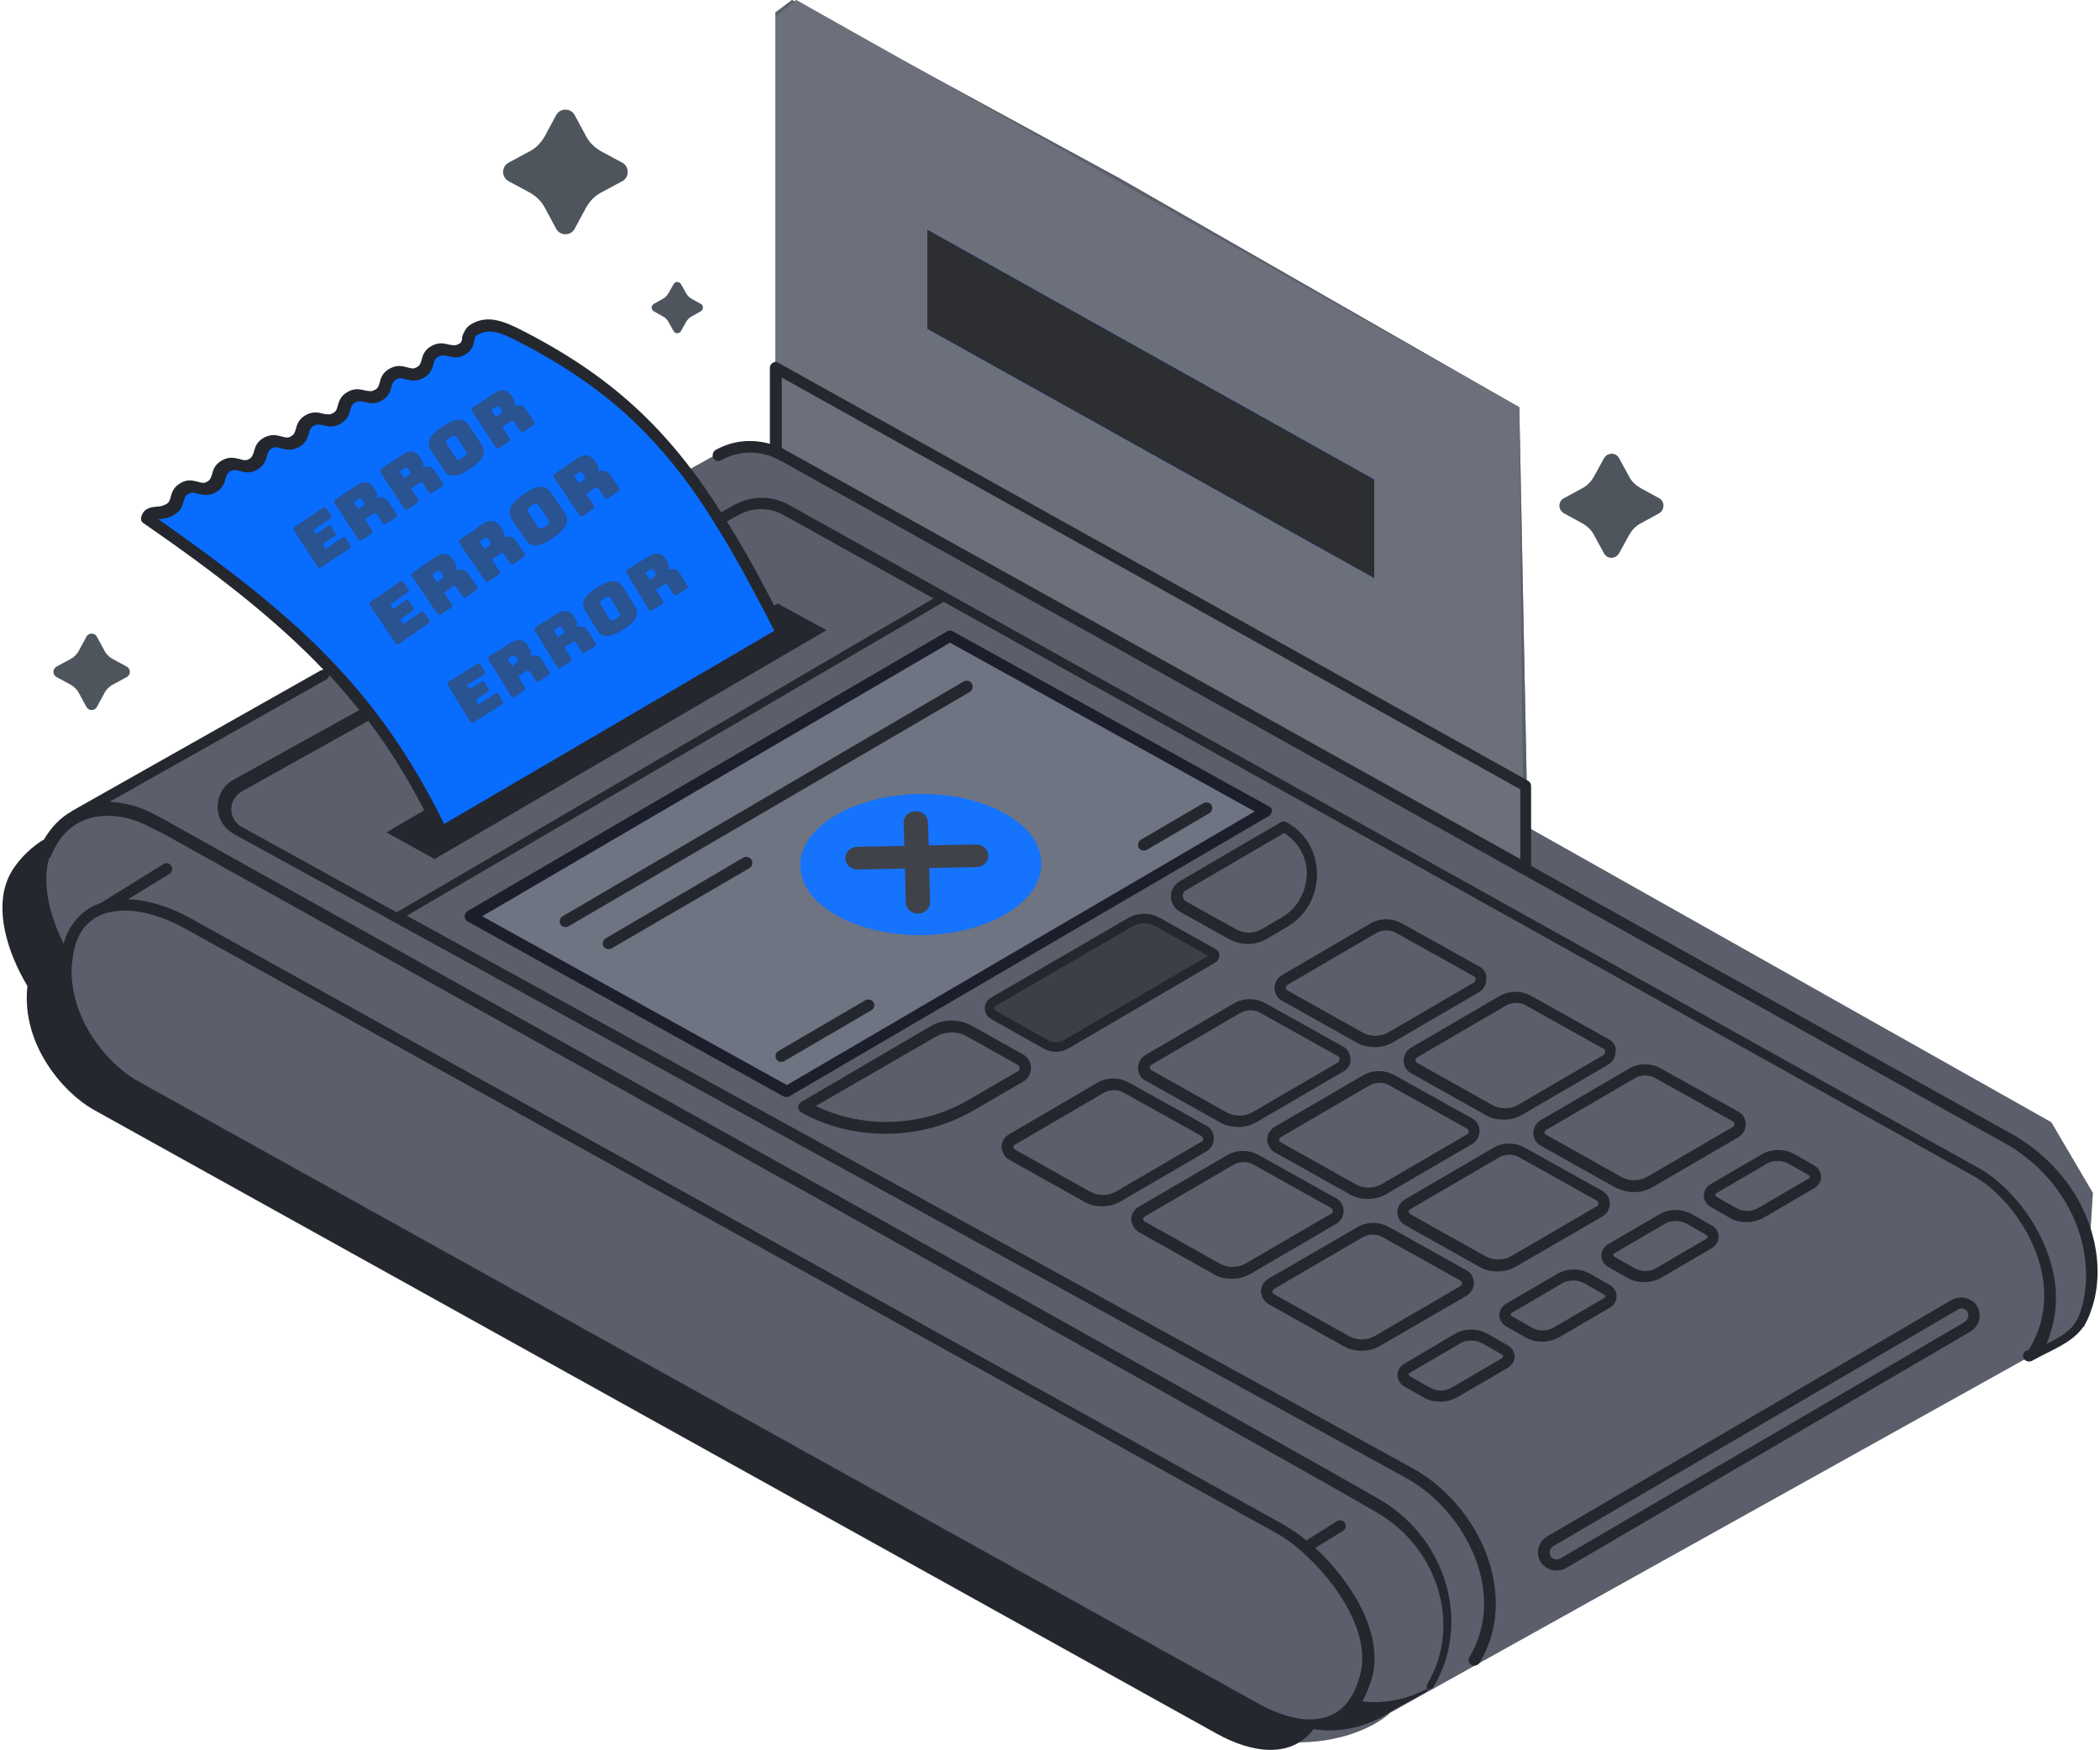 <svg width="222" height="185" viewBox="0 0 222 185" fill="none" xmlns="http://www.w3.org/2000/svg">
<path d="M6.846 112.469L128.101 182.322C137.942 186.188 144.796 183.055 146.992 181.004L220.361 140.147L221.239 126.088L216.846 118.619L161.49 87.427L160.612 43.054L118.436 18.891L83.729 0L81.971 1.318V47.887L77.578 47.008L34.963 70.732L5.528 87.866L2.452 95.335L6.846 112.469Z" fill="#53565E"/>
<path d="M34.963 70.732C32.503 67.921 21.051 59.017 15.632 54.916L18.268 54.038L20.026 51.841H22.662L23.98 49.644L26.616 49.205L28.373 47.008L31.448 46.569L32.766 44.812L35.402 44.372L37.16 41.736H39.796L41.553 39.54H44.189L45.946 37.343L49.022 36.465C48.582 35.586 48.758 34.004 52.975 34.707C58.248 35.586 68.791 45.69 71.427 48.326C73.536 50.435 79.335 61.506 81.971 66.778L46.825 87.866C43.896 83.326 37.423 73.544 34.963 70.732Z" fill="#6D7177"/>
<path d="M34.963 70.732C32.503 67.921 21.051 59.017 15.632 54.916L18.268 54.038L20.026 51.841H22.662L23.98 49.644L26.616 49.205L28.373 47.008L31.448 46.569L32.766 44.812L35.402 44.372L37.16 41.736H39.796L41.553 39.54H44.189L45.946 37.343L49.022 36.465C48.582 35.586 48.758 34.004 52.975 34.707C58.248 35.586 68.791 45.69 71.427 48.326C73.536 50.435 79.335 61.506 81.971 66.778L46.825 87.866C43.896 83.326 37.423 73.544 34.963 70.732Z" fill="#1573FE"/>
<g opacity="0.6">
<path d="M45.261 65.888L42.205 68.013C42.122 68.071 42.049 68.097 41.987 68.092C41.927 68.08 41.871 68.035 41.819 67.958L39.127 63.997C39.074 63.919 39.054 63.852 39.068 63.795C39.082 63.731 39.131 63.67 39.215 63.612L42.27 61.487C42.354 61.429 42.425 61.406 42.486 61.419C42.547 61.424 42.604 61.465 42.657 61.542L43.143 62.258C43.196 62.335 43.215 62.406 43.2 62.47C43.187 62.527 43.139 62.584 43.055 62.642L41.238 63.906L41.557 64.377L42.842 63.484C42.925 63.426 42.997 63.403 43.057 63.415C43.119 63.42 43.176 63.462 43.228 63.539L43.673 64.193C43.725 64.271 43.744 64.341 43.73 64.406C43.717 64.463 43.669 64.52 43.585 64.578L42.301 65.471L42.658 65.997L44.476 64.733C44.559 64.675 44.631 64.652 44.691 64.664C44.753 64.669 44.81 64.711 44.862 64.788L45.349 65.503C45.401 65.581 45.42 65.651 45.406 65.716C45.393 65.773 45.344 65.83 45.261 65.888Z" fill="#41464C"/>
<path d="M45.261 65.888L42.205 68.013C42.122 68.071 42.049 68.097 41.987 68.092C41.927 68.08 41.871 68.035 41.819 67.958L39.127 63.997C39.074 63.919 39.054 63.852 39.068 63.795C39.082 63.731 39.131 63.67 39.215 63.612L42.27 61.487C42.354 61.429 42.425 61.406 42.486 61.419C42.547 61.424 42.604 61.465 42.657 61.542L43.143 62.258C43.196 62.335 43.215 62.406 43.2 62.47C43.187 62.527 43.139 62.584 43.055 62.642L41.238 63.906L41.557 64.377L42.842 63.484C42.925 63.426 42.997 63.403 43.057 63.415C43.119 63.42 43.176 63.462 43.228 63.539L43.673 64.193C43.725 64.271 43.744 64.341 43.73 64.406C43.717 64.463 43.669 64.52 43.585 64.578L42.301 65.471L42.658 65.997L44.476 64.733C44.559 64.675 44.631 64.652 44.691 64.664C44.753 64.669 44.81 64.711 44.862 64.788L45.349 65.503C45.401 65.581 45.42 65.651 45.406 65.716C45.393 65.773 45.344 65.83 45.261 65.888Z" fill="#3F4248"/>
<path d="M45.654 60.754L46.186 61.537L46.68 61.193C46.794 61.114 46.853 61.034 46.856 60.953C46.857 60.869 46.83 60.786 46.774 60.705L46.633 60.497C46.578 60.415 46.512 60.362 46.437 60.336C46.359 60.307 46.262 60.331 46.148 60.411L45.654 60.754ZM47.66 64.22L46.646 64.925C46.562 64.983 46.49 65.01 46.428 65.004C46.368 64.992 46.312 64.947 46.259 64.87L43.568 60.909C43.515 60.832 43.495 60.764 43.508 60.707C43.523 60.643 43.572 60.582 43.655 60.524L45.848 58.999C46.34 58.657 46.743 58.518 47.058 58.581C47.374 58.638 47.635 58.816 47.84 59.118L48.031 59.399C48.147 59.57 48.218 59.737 48.244 59.899C48.272 60.053 48.235 60.205 48.135 60.352C48.389 60.212 48.641 60.169 48.891 60.223C49.145 60.274 49.36 60.428 49.534 60.684L50.415 61.98C50.468 62.058 50.487 62.129 50.472 62.193C50.459 62.25 50.411 62.307 50.327 62.365L49.307 63.075C49.223 63.133 49.151 63.159 49.089 63.154C49.029 63.142 48.973 63.097 48.92 63.02L48.285 62.085C48.224 61.995 48.16 61.944 48.092 61.93C48.027 61.91 47.948 61.932 47.856 61.996L46.934 62.637L47.748 63.835C47.8 63.912 47.819 63.983 47.805 64.047C47.792 64.104 47.744 64.162 47.66 64.22Z" fill="#41464C"/>
<path d="M45.654 60.754L46.186 61.537L46.68 61.193C46.794 61.114 46.853 61.034 46.856 60.953C46.857 60.869 46.83 60.786 46.774 60.705L46.633 60.497C46.578 60.415 46.512 60.362 46.437 60.336C46.359 60.307 46.262 60.331 46.148 60.411L45.654 60.754ZM47.66 64.22L46.646 64.925C46.562 64.983 46.49 65.01 46.428 65.004C46.368 64.992 46.312 64.947 46.259 64.87L43.568 60.909C43.515 60.832 43.495 60.764 43.508 60.707C43.523 60.643 43.572 60.582 43.655 60.524L45.848 58.999C46.34 58.657 46.743 58.518 47.058 58.581C47.374 58.638 47.635 58.816 47.84 59.118L48.031 59.399C48.147 59.57 48.218 59.737 48.244 59.899C48.272 60.053 48.235 60.205 48.135 60.352C48.389 60.212 48.641 60.169 48.891 60.223C49.145 60.274 49.36 60.428 49.534 60.684L50.415 61.98C50.468 62.058 50.487 62.129 50.472 62.193C50.459 62.25 50.411 62.307 50.327 62.365L49.307 63.075C49.223 63.133 49.151 63.159 49.089 63.154C49.029 63.142 48.973 63.097 48.92 63.02L48.285 62.085C48.224 61.995 48.16 61.944 48.092 61.93C48.027 61.91 47.948 61.932 47.856 61.996L46.934 62.637L47.748 63.835C47.8 63.912 47.819 63.983 47.805 64.047C47.792 64.104 47.744 64.162 47.66 64.22Z" fill="#3F4248"/>
<path d="M50.68 57.26L51.212 58.042L51.706 57.698C51.82 57.619 51.879 57.539 51.883 57.459C51.883 57.374 51.856 57.291 51.8 57.21L51.659 57.002C51.604 56.92 51.538 56.867 51.463 56.841C51.385 56.812 51.288 56.837 51.174 56.916L50.68 57.26ZM52.686 60.725L51.672 61.43C51.589 61.488 51.516 61.515 51.454 61.51C51.394 61.497 51.338 61.453 51.285 61.375L48.594 57.414C48.541 57.337 48.521 57.27 48.534 57.213C48.549 57.148 48.598 57.087 48.681 57.029L50.874 55.504C51.366 55.163 51.769 55.023 52.084 55.087C52.4 55.143 52.661 55.322 52.865 55.623L53.057 55.904C53.173 56.075 53.244 56.242 53.27 56.404C53.298 56.559 53.261 56.71 53.161 56.858C53.415 56.717 53.667 56.674 53.917 56.728C54.172 56.779 54.386 56.933 54.56 57.19L55.441 58.486C55.494 58.563 55.513 58.634 55.498 58.698C55.485 58.755 55.437 58.812 55.353 58.87L54.333 59.58C54.249 59.638 54.177 59.665 54.115 59.66C54.055 59.647 53.999 59.602 53.946 59.525L53.311 58.59C53.25 58.5 53.186 58.449 53.118 58.435C53.053 58.415 52.974 58.437 52.882 58.501L51.96 59.142L52.774 60.34C52.826 60.418 52.845 60.488 52.831 60.553C52.818 60.609 52.77 60.667 52.686 60.725Z" fill="#41464C"/>
<path d="M50.68 57.26L51.212 58.042L51.706 57.698C51.82 57.619 51.879 57.539 51.883 57.459C51.883 57.374 51.856 57.291 51.8 57.21L51.659 57.002C51.604 56.92 51.538 56.867 51.463 56.841C51.385 56.812 51.288 56.837 51.174 56.916L50.68 57.26ZM52.686 60.725L51.672 61.43C51.589 61.488 51.516 61.515 51.454 61.51C51.394 61.497 51.338 61.453 51.285 61.375L48.594 57.414C48.541 57.337 48.521 57.27 48.534 57.213C48.549 57.148 48.598 57.087 48.681 57.029L50.874 55.504C51.366 55.163 51.769 55.023 52.084 55.087C52.4 55.143 52.661 55.322 52.865 55.623L53.057 55.904C53.173 56.075 53.244 56.242 53.27 56.404C53.298 56.559 53.261 56.71 53.161 56.858C53.415 56.717 53.667 56.674 53.917 56.728C54.172 56.779 54.386 56.933 54.56 57.19L55.441 58.486C55.494 58.563 55.513 58.634 55.498 58.698C55.485 58.755 55.437 58.812 55.353 58.87L54.333 59.58C54.249 59.638 54.177 59.665 54.115 59.66C54.055 59.647 53.999 59.602 53.946 59.525L53.311 58.59C53.25 58.5 53.186 58.449 53.118 58.435C53.053 58.415 52.974 58.437 52.882 58.501L51.96 59.142L52.774 60.34C52.826 60.418 52.845 60.488 52.831 60.553C52.818 60.609 52.77 60.667 52.686 60.725Z" fill="#3F4248"/>
<path d="M59.661 54.174C59.789 54.361 59.874 54.554 59.918 54.752C59.963 54.942 59.947 55.146 59.868 55.363C59.79 55.572 59.639 55.801 59.412 56.048C59.19 56.292 58.875 56.557 58.467 56.84C58.059 57.124 57.7 57.329 57.39 57.454C57.081 57.579 56.813 57.642 56.588 57.643C56.364 57.637 56.17 57.58 56.006 57.472C55.844 57.356 55.699 57.205 55.571 57.018L54.155 54.934C54.028 54.746 53.941 54.557 53.896 54.367C53.852 54.169 53.867 53.963 53.942 53.749C54.021 53.533 54.173 53.3 54.4 53.053C54.626 52.806 54.943 52.54 55.352 52.256C55.76 51.972 56.117 51.769 56.422 51.647C56.731 51.522 56.998 51.463 57.222 51.469C57.45 51.472 57.645 51.531 57.808 51.647C57.972 51.755 58.117 51.902 58.245 52.09L59.661 54.174ZM56.917 55.758C56.972 55.84 57.052 55.886 57.157 55.897C57.259 55.905 57.428 55.826 57.665 55.661C57.902 55.496 58.036 55.364 58.066 55.265C58.093 55.163 58.079 55.07 58.023 54.989L56.906 53.345C56.853 53.267 56.776 53.225 56.674 53.218C56.57 53.206 56.399 53.283 56.162 53.448C55.925 53.613 55.792 53.747 55.765 53.85C55.736 53.949 55.747 54.037 55.8 54.114L56.917 55.758Z" fill="#41464C"/>
<path d="M59.661 54.174C59.789 54.361 59.874 54.554 59.918 54.752C59.963 54.942 59.947 55.146 59.868 55.363C59.79 55.572 59.639 55.801 59.412 56.048C59.19 56.292 58.875 56.557 58.467 56.84C58.059 57.124 57.7 57.329 57.39 57.454C57.081 57.579 56.813 57.642 56.588 57.643C56.364 57.637 56.17 57.58 56.006 57.472C55.844 57.356 55.699 57.205 55.571 57.018L54.155 54.934C54.028 54.746 53.941 54.557 53.896 54.367C53.852 54.169 53.867 53.963 53.942 53.749C54.021 53.533 54.173 53.3 54.4 53.053C54.626 52.806 54.943 52.54 55.352 52.256C55.76 51.972 56.117 51.769 56.422 51.647C56.731 51.522 56.998 51.463 57.222 51.469C57.45 51.472 57.645 51.531 57.808 51.647C57.972 51.755 58.117 51.902 58.245 52.09L59.661 54.174ZM56.917 55.758C56.972 55.84 57.052 55.886 57.157 55.897C57.259 55.905 57.428 55.826 57.665 55.661C57.902 55.496 58.036 55.364 58.066 55.265C58.093 55.163 58.079 55.07 58.023 54.989L56.906 53.345C56.853 53.267 56.776 53.225 56.674 53.218C56.57 53.206 56.399 53.283 56.162 53.448C55.925 53.613 55.792 53.747 55.765 53.85C55.736 53.949 55.747 54.037 55.8 54.114L56.917 55.758Z" fill="#3F4248"/>
<path d="M60.662 50.319L61.193 51.102L61.687 50.758C61.801 50.679 61.86 50.599 61.864 50.518C61.865 50.434 61.837 50.351 61.782 50.269L61.641 50.061C61.585 49.98 61.52 49.926 61.444 49.901C61.366 49.871 61.27 49.896 61.156 49.976L60.662 50.319ZM62.668 53.785L61.653 54.49C61.57 54.548 61.498 54.574 61.436 54.569C61.376 54.557 61.319 54.512 61.267 54.435L58.575 50.474C58.523 50.396 58.503 50.329 58.516 50.272C58.53 50.208 58.579 50.147 58.663 50.089L60.856 48.564C61.348 48.222 61.751 48.083 62.065 48.146C62.382 48.202 62.642 48.381 62.847 48.683L63.038 48.964C63.154 49.135 63.225 49.301 63.252 49.463C63.279 49.618 63.243 49.769 63.143 49.917C63.397 49.777 63.648 49.733 63.898 49.788C64.153 49.839 64.368 49.992 64.542 50.249L65.422 51.545C65.475 51.623 65.494 51.693 65.48 51.757C65.466 51.814 65.418 51.872 65.335 51.93L64.314 52.64C64.231 52.698 64.158 52.724 64.097 52.719C64.036 52.707 63.98 52.662 63.928 52.585L63.292 51.649C63.231 51.56 63.167 51.508 63.1 51.495C63.034 51.475 62.955 51.496 62.863 51.561L61.941 52.202L62.755 53.4C62.808 53.477 62.827 53.548 62.812 53.612C62.799 53.669 62.751 53.727 62.668 53.785Z" fill="#41464C"/>
<path d="M60.662 50.319L61.193 51.102L61.687 50.758C61.801 50.679 61.86 50.599 61.864 50.518C61.865 50.434 61.837 50.351 61.782 50.269L61.641 50.061C61.585 49.98 61.52 49.926 61.444 49.901C61.366 49.871 61.27 49.896 61.156 49.976L60.662 50.319ZM62.668 53.785L61.653 54.49C61.57 54.548 61.498 54.574 61.436 54.569C61.376 54.557 61.319 54.512 61.267 54.435L58.575 50.474C58.523 50.396 58.503 50.329 58.516 50.272C58.53 50.208 58.579 50.147 58.663 50.089L60.856 48.564C61.348 48.222 61.751 48.083 62.065 48.146C62.382 48.202 62.642 48.381 62.847 48.683L63.038 48.964C63.154 49.135 63.225 49.301 63.252 49.463C63.279 49.618 63.243 49.769 63.143 49.917C63.397 49.777 63.648 49.733 63.898 49.788C64.153 49.839 64.368 49.992 64.542 50.249L65.422 51.545C65.475 51.623 65.494 51.693 65.48 51.757C65.466 51.814 65.418 51.872 65.335 51.93L64.314 52.64C64.231 52.698 64.158 52.724 64.097 52.719C64.036 52.707 63.98 52.662 63.928 52.585L63.292 51.649C63.231 51.56 63.167 51.508 63.1 51.495C63.034 51.475 62.955 51.496 62.863 51.561L61.941 52.202L62.755 53.4C62.808 53.477 62.827 53.548 62.812 53.612C62.799 53.669 62.751 53.727 62.668 53.785Z" fill="#3F4248"/>
</g>
<g opacity="0.6">
<path d="M53.04 74.465L50.072 76.326C49.991 76.377 49.922 76.398 49.864 76.391C49.808 76.376 49.757 76.332 49.711 76.257L47.358 72.412C47.312 72.337 47.296 72.273 47.311 72.22C47.327 72.16 47.376 72.105 47.457 72.054L50.425 70.193C50.506 70.142 50.575 70.124 50.631 70.138C50.688 70.146 50.74 70.187 50.786 70.262L51.211 70.956C51.257 71.031 51.272 71.099 51.255 71.159C51.241 71.212 51.193 71.264 51.112 71.314L49.346 72.421L49.626 72.878L50.873 72.096C50.954 72.045 51.023 72.027 51.079 72.041C51.136 72.049 51.188 72.09 51.234 72.165L51.623 72.8C51.669 72.875 51.684 72.943 51.667 73.002C51.652 73.055 51.605 73.107 51.523 73.158L50.276 73.94L50.588 74.451L52.354 73.343C52.435 73.293 52.504 73.274 52.559 73.288C52.617 73.296 52.669 73.337 52.715 73.412L53.14 74.107C53.186 74.182 53.201 74.249 53.184 74.309C53.169 74.362 53.121 74.414 53.04 74.465Z" fill="#41464C"/>
<path d="M53.04 74.465L50.072 76.326C49.991 76.377 49.922 76.398 49.864 76.391C49.808 76.376 49.757 76.332 49.711 76.257L47.358 72.412C47.312 72.337 47.296 72.273 47.311 72.22C47.327 72.16 47.376 72.105 47.457 72.054L50.425 70.193C50.506 70.142 50.575 70.124 50.631 70.138C50.688 70.146 50.74 70.187 50.786 70.262L51.211 70.956C51.257 71.031 51.272 71.099 51.255 71.159C51.241 71.212 51.193 71.264 51.112 71.314L49.346 72.421L49.626 72.878L50.873 72.096C50.954 72.045 51.023 72.027 51.079 72.041C51.136 72.049 51.188 72.09 51.234 72.165L51.623 72.8C51.669 72.875 51.684 72.943 51.667 73.002C51.652 73.055 51.605 73.107 51.523 73.158L50.276 73.94L50.588 74.451L52.354 73.343C52.435 73.293 52.504 73.274 52.559 73.288C52.617 73.296 52.669 73.337 52.715 73.412L53.14 74.107C53.186 74.182 53.201 74.249 53.184 74.309C53.169 74.362 53.121 74.414 53.04 74.465Z" fill="#3F4248"/>
<path d="M53.64 69.655L54.105 70.415L54.584 70.114C54.695 70.044 54.754 69.972 54.761 69.896C54.766 69.817 54.744 69.738 54.695 69.659L54.572 69.457C54.523 69.378 54.464 69.325 54.394 69.297C54.322 69.266 54.23 69.285 54.12 69.354L53.64 69.655ZM55.371 73.003L54.386 73.621C54.305 73.672 54.235 73.694 54.178 73.686C54.122 73.672 54.071 73.627 54.025 73.552L51.671 69.707C51.625 69.632 51.609 69.568 51.624 69.515C51.641 69.456 51.69 69.4 51.771 69.35L53.901 68.014C54.378 67.714 54.764 67.601 55.057 67.675C55.351 67.742 55.588 67.922 55.767 68.214L55.935 68.487C56.036 68.653 56.096 68.813 56.113 68.967C56.132 69.113 56.091 69.254 55.99 69.388C56.235 69.267 56.474 69.238 56.707 69.3C56.944 69.36 57.139 69.514 57.291 69.763L58.061 71.021C58.107 71.096 58.122 71.163 58.105 71.223C58.09 71.276 58.043 71.328 57.962 71.379L56.97 72.001C56.889 72.051 56.82 72.073 56.762 72.065C56.706 72.051 56.655 72.007 56.609 71.931L56.053 71.024C56 70.937 55.942 70.885 55.88 70.87C55.819 70.848 55.744 70.865 55.654 70.921L54.758 71.483L55.47 72.645C55.516 72.721 55.531 72.788 55.514 72.848C55.5 72.901 55.452 72.953 55.371 73.003Z" fill="#41464C"/>
<path d="M53.64 69.655L54.105 70.415L54.584 70.114C54.695 70.044 54.754 69.972 54.761 69.896C54.766 69.817 54.744 69.738 54.695 69.659L54.572 69.457C54.523 69.378 54.464 69.325 54.394 69.297C54.322 69.266 54.23 69.285 54.12 69.354L53.64 69.655ZM55.371 73.003L54.386 73.621C54.305 73.672 54.235 73.694 54.178 73.686C54.122 73.672 54.071 73.627 54.025 73.552L51.671 69.707C51.625 69.632 51.609 69.568 51.624 69.515C51.641 69.456 51.69 69.4 51.771 69.35L53.901 68.014C54.378 67.714 54.764 67.601 55.057 67.675C55.351 67.742 55.588 67.922 55.767 68.214L55.935 68.487C56.036 68.653 56.096 68.813 56.113 68.967C56.132 69.113 56.091 69.254 55.99 69.388C56.235 69.267 56.474 69.238 56.707 69.3C56.944 69.36 57.139 69.514 57.291 69.763L58.061 71.021C58.107 71.096 58.122 71.163 58.105 71.223C58.09 71.276 58.043 71.328 57.962 71.379L56.97 72.001C56.889 72.051 56.82 72.073 56.762 72.065C56.706 72.051 56.655 72.007 56.609 71.931L56.053 71.024C56 70.937 55.942 70.885 55.88 70.87C55.819 70.848 55.744 70.865 55.654 70.921L54.758 71.483L55.47 72.645C55.516 72.721 55.531 72.788 55.514 72.848C55.5 72.901 55.452 72.953 55.371 73.003Z" fill="#3F4248"/>
<path d="M58.522 66.594L58.987 67.353L59.466 67.053C59.577 66.983 59.636 66.911 59.643 66.835C59.648 66.756 59.626 66.676 59.577 66.597L59.454 66.396C59.405 66.317 59.346 66.263 59.276 66.236C59.204 66.205 59.112 66.224 59.002 66.293L58.522 66.594ZM60.253 69.942L59.268 70.56C59.187 70.611 59.117 70.632 59.059 70.625C59.004 70.611 58.953 70.566 58.907 70.491L56.553 66.646C56.507 66.571 56.491 66.507 56.506 66.454C56.523 66.394 56.572 66.339 56.653 66.288L58.783 64.953C59.26 64.653 59.646 64.54 59.939 64.614C60.233 64.681 60.47 64.86 60.65 65.153L60.817 65.426C60.918 65.592 60.978 65.752 60.995 65.905C61.014 66.052 60.973 66.193 60.872 66.327C61.117 66.206 61.356 66.177 61.589 66.239C61.826 66.298 62.02 66.453 62.173 66.702L62.943 67.96C62.989 68.035 63.004 68.102 62.987 68.162C62.972 68.215 62.925 68.267 62.844 68.318L61.852 68.939C61.771 68.99 61.702 69.012 61.644 69.004C61.588 68.99 61.537 68.945 61.491 68.87L60.935 67.963C60.882 67.875 60.824 67.824 60.761 67.809C60.701 67.787 60.626 67.804 60.536 67.86L59.64 68.421L60.352 69.584C60.398 69.659 60.413 69.727 60.396 69.786C60.382 69.839 60.334 69.891 60.253 69.942Z" fill="#41464C"/>
<path d="M58.522 66.594L58.987 67.353L59.466 67.053C59.577 66.983 59.636 66.911 59.643 66.835C59.648 66.756 59.626 66.676 59.577 66.597L59.454 66.396C59.405 66.317 59.346 66.263 59.276 66.236C59.204 66.205 59.112 66.224 59.002 66.293L58.522 66.594ZM60.253 69.942L59.268 70.56C59.187 70.611 59.117 70.632 59.059 70.625C59.004 70.611 58.953 70.566 58.907 70.491L56.553 66.646C56.507 66.571 56.491 66.507 56.506 66.454C56.523 66.394 56.572 66.339 56.653 66.288L58.783 64.953C59.26 64.653 59.646 64.54 59.939 64.614C60.233 64.681 60.47 64.86 60.65 65.153L60.817 65.426C60.918 65.592 60.978 65.752 60.995 65.905C61.014 66.052 60.973 66.193 60.872 66.327C61.117 66.206 61.356 66.177 61.589 66.239C61.826 66.298 62.02 66.453 62.173 66.702L62.943 67.96C62.989 68.035 63.004 68.102 62.987 68.162C62.972 68.215 62.925 68.267 62.844 68.318L61.852 68.939C61.771 68.99 61.702 69.012 61.644 69.004C61.588 68.99 61.537 68.945 61.491 68.87L60.935 67.963C60.882 67.875 60.824 67.824 60.761 67.809C60.701 67.787 60.626 67.804 60.536 67.86L59.64 68.421L60.352 69.584C60.398 69.659 60.413 69.727 60.396 69.786C60.382 69.839 60.334 69.891 60.253 69.942Z" fill="#3F4248"/>
<path d="M67.104 64.094C67.215 64.276 67.287 64.461 67.319 64.649C67.353 64.83 67.329 65.021 67.245 65.221C67.163 65.415 67.01 65.623 66.786 65.846C66.566 66.065 66.258 66.3 65.862 66.548C65.465 66.797 65.118 66.973 64.822 67.077C64.526 67.181 64.271 67.228 64.059 67.219C63.849 67.203 63.669 67.141 63.52 67.032C63.372 66.916 63.243 66.767 63.131 66.585L61.893 64.562C61.781 64.38 61.709 64.199 61.674 64.018C61.642 63.83 61.666 63.637 61.745 63.44C61.829 63.239 61.983 63.028 62.207 62.805C62.431 62.583 62.741 62.347 63.138 62.099C63.534 61.85 63.879 61.675 64.171 61.574C64.467 61.47 64.721 61.426 64.931 61.442C65.146 61.455 65.327 61.52 65.474 61.635C65.624 61.744 65.754 61.889 65.865 62.072L67.104 64.094ZM64.453 65.461C64.501 65.54 64.574 65.588 64.672 65.603C64.767 65.614 64.93 65.548 65.161 65.403C65.391 65.259 65.522 65.141 65.555 65.049C65.585 64.954 65.576 64.867 65.527 64.787L64.55 63.192C64.504 63.116 64.433 63.073 64.338 63.062C64.24 63.047 64.076 63.111 63.846 63.256C63.615 63.4 63.485 63.52 63.455 63.615C63.423 63.707 63.429 63.79 63.475 63.865L64.453 65.461Z" fill="#41464C"/>
<path d="M67.104 64.094C67.215 64.276 67.287 64.461 67.319 64.649C67.353 64.83 67.329 65.021 67.245 65.221C67.163 65.415 67.01 65.623 66.786 65.846C66.566 66.065 66.258 66.3 65.862 66.548C65.465 66.797 65.118 66.973 64.822 67.077C64.526 67.181 64.271 67.228 64.059 67.219C63.849 67.203 63.669 67.141 63.52 67.032C63.372 66.916 63.243 66.767 63.131 66.585L61.893 64.562C61.781 64.38 61.709 64.199 61.674 64.018C61.642 63.83 61.666 63.637 61.745 63.44C61.829 63.239 61.983 63.028 62.207 62.805C62.431 62.583 62.741 62.347 63.138 62.099C63.534 61.85 63.879 61.675 64.171 61.574C64.467 61.47 64.721 61.426 64.931 61.442C65.146 61.455 65.327 61.52 65.474 61.635C65.624 61.744 65.754 61.889 65.865 62.072L67.104 64.094ZM64.453 65.461C64.501 65.54 64.574 65.588 64.672 65.603C64.767 65.614 64.93 65.548 65.161 65.403C65.391 65.259 65.522 65.141 65.555 65.049C65.585 64.954 65.576 64.867 65.527 64.787L64.55 63.192C64.504 63.116 64.433 63.073 64.338 63.062C64.24 63.047 64.076 63.111 63.846 63.256C63.615 63.4 63.485 63.52 63.455 63.615C63.423 63.707 63.429 63.79 63.475 63.865L64.453 65.461Z" fill="#3F4248"/>
<path d="M68.217 60.515L68.682 61.274L69.162 60.973C69.272 60.904 69.331 60.831 69.338 60.756C69.343 60.676 69.321 60.597 69.272 60.518L69.149 60.316C69.1 60.237 69.041 60.184 68.971 60.157C68.899 60.125 68.808 60.144 68.697 60.214L68.217 60.515ZM69.948 63.863L68.963 64.481C68.882 64.531 68.812 64.553 68.755 64.545C68.699 64.531 68.648 64.487 68.602 64.411L66.248 60.567C66.202 60.492 66.186 60.428 66.201 60.375C66.218 60.315 66.267 60.26 66.348 60.209L68.478 58.873C68.956 58.574 69.341 58.461 69.634 58.534C69.928 58.601 70.165 58.781 70.345 59.074L70.512 59.347C70.613 59.513 70.673 59.673 70.69 59.826C70.709 59.973 70.668 60.113 70.568 60.248C70.812 60.127 71.051 60.098 71.284 60.16C71.521 60.219 71.716 60.373 71.868 60.623L72.638 61.88C72.684 61.955 72.699 62.023 72.682 62.083C72.668 62.136 72.62 62.187 72.539 62.238L71.547 62.86C71.466 62.911 71.397 62.932 71.339 62.925C71.283 62.911 71.232 62.866 71.186 62.791L70.63 61.883C70.577 61.796 70.519 61.745 70.457 61.729C70.396 61.707 70.321 61.724 70.231 61.78L69.336 62.342L70.047 63.505C70.094 63.58 70.108 63.647 70.092 63.707C70.077 63.76 70.029 63.812 69.948 63.863Z" fill="#41464C"/>
<path d="M68.217 60.515L68.682 61.274L69.162 60.973C69.272 60.904 69.331 60.831 69.338 60.756C69.343 60.676 69.321 60.597 69.272 60.518L69.149 60.316C69.1 60.237 69.041 60.184 68.971 60.157C68.899 60.125 68.808 60.144 68.697 60.214L68.217 60.515ZM69.948 63.863L68.963 64.481C68.882 64.531 68.812 64.553 68.755 64.545C68.699 64.531 68.648 64.487 68.602 64.411L66.248 60.567C66.202 60.492 66.186 60.428 66.201 60.375C66.218 60.315 66.267 60.26 66.348 60.209L68.478 58.873C68.956 58.574 69.341 58.461 69.634 58.534C69.928 58.601 70.165 58.781 70.345 59.074L70.512 59.347C70.613 59.513 70.673 59.673 70.69 59.826C70.709 59.973 70.668 60.113 70.568 60.248C70.812 60.127 71.051 60.098 71.284 60.16C71.521 60.219 71.716 60.373 71.868 60.623L72.638 61.88C72.684 61.955 72.699 62.023 72.682 62.083C72.668 62.136 72.62 62.187 72.539 62.238L71.547 62.86C71.466 62.911 71.397 62.932 71.339 62.925C71.283 62.911 71.232 62.866 71.186 62.791L70.63 61.883C70.577 61.796 70.519 61.745 70.457 61.729C70.396 61.707 70.321 61.724 70.231 61.78L69.336 62.342L70.047 63.505C70.094 63.58 70.108 63.647 70.092 63.707C70.077 63.76 70.029 63.812 69.948 63.863Z" fill="#3F4248"/>
</g>
<g opacity="0.6">
<path d="M36.915 57.967L33.957 59.95C33.876 60.004 33.806 60.029 33.747 60.023C33.69 60.01 33.637 59.966 33.588 59.891L31.077 56.057C31.028 55.983 31.01 55.918 31.024 55.864C31.039 55.802 31.087 55.745 31.167 55.691L34.126 53.708C34.207 53.654 34.276 53.633 34.333 53.645C34.392 53.651 34.446 53.692 34.495 53.767L34.948 54.459C34.997 54.534 35.014 54.602 34.999 54.663C34.986 54.717 34.939 54.772 34.858 54.826L33.098 56.005L33.397 56.461L34.64 55.627C34.721 55.573 34.79 55.553 34.847 55.565C34.906 55.571 34.96 55.612 35.009 55.687L35.423 56.32C35.472 56.395 35.489 56.463 35.474 56.524C35.461 56.578 35.414 56.632 35.333 56.687L34.09 57.52L34.423 58.029L36.183 56.849C36.264 56.795 36.333 56.774 36.39 56.787C36.449 56.793 36.503 56.833 36.552 56.908L37.005 57.6C37.054 57.675 37.071 57.743 37.056 57.804C37.043 57.859 36.996 57.913 36.915 57.967Z" fill="#41464C"/>
<path d="M36.915 57.967L33.957 59.95C33.876 60.004 33.806 60.029 33.747 60.023C33.69 60.01 33.637 59.966 33.588 59.891L31.077 56.057C31.028 55.983 31.01 55.918 31.024 55.864C31.039 55.802 31.087 55.745 31.167 55.691L34.126 53.708C34.207 53.654 34.276 53.633 34.333 53.645C34.392 53.651 34.446 53.692 34.495 53.767L34.948 54.459C34.997 54.534 35.014 54.602 34.999 54.663C34.986 54.717 34.939 54.772 34.858 54.826L33.098 56.005L33.397 56.461L34.64 55.627C34.721 55.573 34.79 55.553 34.847 55.565C34.906 55.571 34.96 55.612 35.009 55.687L35.423 56.32C35.472 56.395 35.489 56.463 35.474 56.524C35.461 56.578 35.414 56.632 35.333 56.687L34.09 57.52L34.423 58.029L36.183 56.849C36.264 56.795 36.333 56.774 36.39 56.787C36.449 56.793 36.503 56.833 36.552 56.908L37.005 57.6C37.054 57.675 37.071 57.743 37.056 57.804C37.043 57.859 36.996 57.913 36.915 57.967Z" fill="#3F4248"/>
<path d="M37.376 53.062L37.871 53.819L38.35 53.498C38.46 53.424 38.518 53.349 38.522 53.272C38.525 53.191 38.5 53.111 38.448 53.032L38.316 52.831C38.265 52.752 38.203 52.7 38.131 52.675C38.057 52.645 37.964 52.667 37.854 52.741L37.376 53.062ZM39.238 56.41L38.256 57.069C38.175 57.123 38.105 57.147 38.047 57.141C37.989 57.128 37.936 57.084 37.887 57.009L35.377 53.176C35.328 53.101 35.31 53.036 35.323 52.982C35.338 52.921 35.386 52.863 35.467 52.809L37.59 51.386C38.066 51.067 38.454 50.94 38.754 51.006C39.056 51.065 39.302 51.24 39.493 51.532L39.671 51.804C39.78 51.97 39.845 52.13 39.867 52.285C39.891 52.434 39.854 52.578 39.756 52.718C40.001 52.587 40.243 52.55 40.481 52.606C40.724 52.659 40.926 52.81 41.089 53.058L41.91 54.313C41.959 54.388 41.977 54.456 41.962 54.517C41.948 54.571 41.901 54.625 41.82 54.679L40.832 55.342C40.751 55.396 40.681 55.42 40.623 55.414C40.565 55.401 40.512 55.358 40.463 55.283L39.87 54.378C39.813 54.291 39.753 54.241 39.689 54.227C39.627 54.206 39.551 54.226 39.461 54.286L38.569 54.884L39.328 56.044C39.377 56.118 39.394 56.187 39.379 56.248C39.366 56.302 39.319 56.356 39.238 56.41Z" fill="#41464C"/>
<path d="M37.376 53.062L37.871 53.819L38.35 53.498C38.46 53.424 38.518 53.349 38.522 53.272C38.525 53.191 38.5 53.111 38.448 53.032L38.316 52.831C38.265 52.752 38.203 52.7 38.131 52.675C38.057 52.645 37.964 52.667 37.854 52.741L37.376 53.062ZM39.238 56.41L38.256 57.069C38.175 57.123 38.105 57.147 38.047 57.141C37.989 57.128 37.936 57.084 37.887 57.009L35.377 53.176C35.328 53.101 35.31 53.036 35.323 52.982C35.338 52.921 35.386 52.863 35.467 52.809L37.59 51.386C38.066 51.067 38.454 50.94 38.754 51.006C39.056 51.065 39.302 51.24 39.493 51.532L39.671 51.804C39.78 51.97 39.845 52.13 39.867 52.285C39.891 52.434 39.854 52.578 39.756 52.718C40.001 52.587 40.243 52.55 40.481 52.606C40.724 52.659 40.926 52.81 41.089 53.058L41.91 54.313C41.959 54.388 41.977 54.456 41.962 54.517C41.948 54.571 41.901 54.625 41.82 54.679L40.832 55.342C40.751 55.396 40.681 55.42 40.623 55.414C40.565 55.401 40.512 55.358 40.463 55.283L39.87 54.378C39.813 54.291 39.753 54.241 39.689 54.227C39.627 54.206 39.551 54.226 39.461 54.286L38.569 54.884L39.328 56.044C39.377 56.118 39.394 56.187 39.379 56.248C39.366 56.302 39.319 56.356 39.238 56.41Z" fill="#3F4248"/>
<path d="M42.242 49.8L42.737 50.557L43.216 50.237C43.326 50.163 43.384 50.087 43.389 50.011C43.391 49.93 43.366 49.85 43.314 49.771L43.182 49.57C43.131 49.491 43.069 49.439 42.997 49.413C42.923 49.383 42.83 49.406 42.72 49.48L42.242 49.8ZM44.104 53.149L43.122 53.807C43.041 53.861 42.971 53.885 42.913 53.879C42.855 53.867 42.802 53.823 42.753 53.748L40.243 49.914C40.194 49.839 40.176 49.775 40.189 49.72C40.204 49.659 40.252 49.602 40.333 49.547L42.456 48.124C42.932 47.805 43.32 47.678 43.62 47.744C43.922 47.803 44.168 47.978 44.359 48.27L44.537 48.542C44.646 48.708 44.711 48.868 44.733 49.024C44.757 49.172 44.72 49.316 44.622 49.456C44.867 49.326 45.109 49.289 45.347 49.345C45.59 49.398 45.792 49.548 45.955 49.797L46.776 51.051C46.825 51.126 46.843 51.194 46.828 51.255C46.814 51.309 46.767 51.364 46.686 51.418L45.698 52.08C45.617 52.135 45.547 52.159 45.489 52.153C45.431 52.14 45.378 52.096 45.329 52.021L44.736 51.116C44.679 51.029 44.619 50.979 44.555 50.965C44.493 50.945 44.417 50.964 44.327 51.024L43.435 51.622L44.194 52.782C44.243 52.857 44.26 52.925 44.245 52.986C44.232 53.04 44.185 53.095 44.104 53.149Z" fill="#41464C"/>
<path d="M42.242 49.8L42.737 50.557L43.216 50.237C43.326 50.163 43.384 50.087 43.389 50.011C43.391 49.93 43.366 49.85 43.314 49.771L43.182 49.57C43.131 49.491 43.069 49.439 42.997 49.413C42.923 49.383 42.83 49.406 42.72 49.48L42.242 49.8ZM44.104 53.149L43.122 53.807C43.041 53.861 42.971 53.885 42.913 53.879C42.855 53.867 42.802 53.823 42.753 53.748L40.243 49.914C40.194 49.839 40.176 49.775 40.189 49.72C40.204 49.659 40.252 49.602 40.333 49.547L42.456 48.124C42.932 47.805 43.32 47.678 43.62 47.744C43.922 47.803 44.168 47.978 44.359 48.27L44.537 48.542C44.646 48.708 44.711 48.868 44.733 49.024C44.757 49.172 44.72 49.316 44.622 49.456C44.867 49.326 45.109 49.289 45.347 49.345C45.59 49.398 45.792 49.548 45.955 49.797L46.776 51.051C46.825 51.126 46.843 51.194 46.828 51.255C46.814 51.309 46.767 51.364 46.686 51.418L45.698 52.08C45.617 52.135 45.547 52.159 45.489 52.153C45.431 52.14 45.378 52.096 45.329 52.021L44.736 51.116C44.679 51.029 44.619 50.979 44.555 50.965C44.493 50.945 44.417 50.964 44.327 51.024L43.435 51.622L44.194 52.782C44.243 52.857 44.26 52.925 44.245 52.986C44.232 53.04 44.185 53.095 44.104 53.149Z" fill="#3F4248"/>
<path d="M50.885 46.995C51.004 47.176 51.082 47.362 51.121 47.552C51.161 47.735 51.142 47.929 51.063 48.136C50.985 48.335 50.836 48.551 50.616 48.784C50.4 49.014 50.094 49.262 49.698 49.527C49.303 49.792 48.956 49.981 48.658 50.096C48.36 50.211 48.103 50.267 47.888 50.264C47.673 50.254 47.489 50.196 47.334 50.09C47.18 49.977 47.044 49.83 46.925 49.649L45.604 47.632C45.485 47.45 45.406 47.268 45.365 47.085C45.327 46.895 45.345 46.699 45.42 46.495C45.499 46.289 45.648 46.069 45.869 45.837C46.09 45.604 46.398 45.355 46.793 45.09C47.188 44.825 47.533 44.636 47.827 44.525C48.124 44.41 48.381 44.357 48.595 44.367C48.813 44.374 48.999 44.434 49.153 44.546C49.308 44.652 49.445 44.796 49.564 44.978L50.885 46.995ZM48.233 48.466C48.285 48.545 48.361 48.59 48.46 48.603C48.558 48.611 48.721 48.539 48.951 48.385C49.18 48.231 49.31 48.107 49.34 48.013C49.368 47.915 49.356 47.827 49.304 47.748L48.262 46.156C48.213 46.081 48.14 46.04 48.042 46.031C47.943 46.019 47.778 46.089 47.548 46.243C47.319 46.397 47.19 46.523 47.163 46.621C47.132 46.715 47.142 46.8 47.191 46.874L48.233 48.466Z" fill="#41464C"/>
<path d="M50.885 46.995C51.004 47.176 51.082 47.362 51.121 47.552C51.161 47.735 51.142 47.929 51.063 48.136C50.985 48.335 50.836 48.551 50.616 48.784C50.4 49.014 50.094 49.262 49.698 49.527C49.303 49.792 48.956 49.981 48.658 50.096C48.36 50.211 48.103 50.267 47.888 50.264C47.673 50.254 47.489 50.196 47.334 50.09C47.18 49.977 47.044 49.83 46.925 49.649L45.604 47.632C45.485 47.45 45.406 47.268 45.365 47.085C45.327 46.895 45.345 46.699 45.42 46.495C45.499 46.289 45.648 46.069 45.869 45.837C46.09 45.604 46.398 45.355 46.793 45.09C47.188 44.825 47.533 44.636 47.827 44.525C48.124 44.41 48.381 44.357 48.595 44.367C48.813 44.374 48.999 44.434 49.153 44.546C49.308 44.652 49.445 44.796 49.564 44.978L50.885 46.995ZM48.233 48.466C48.285 48.545 48.361 48.59 48.46 48.603C48.558 48.611 48.721 48.539 48.951 48.385C49.18 48.231 49.31 48.107 49.34 48.013C49.368 47.915 49.356 47.827 49.304 47.748L48.262 46.156C48.213 46.081 48.14 46.04 48.042 46.031C47.943 46.019 47.778 46.089 47.548 46.243C47.319 46.397 47.19 46.523 47.163 46.621C47.132 46.715 47.142 46.8 47.191 46.874L48.233 48.466Z" fill="#3F4248"/>
<path d="M51.905 43.323L52.401 44.08L52.879 43.76C52.99 43.686 53.047 43.61 53.052 43.533C53.054 43.452 53.029 43.373 52.978 43.294L52.846 43.093C52.794 43.014 52.733 42.961 52.661 42.936C52.586 42.906 52.494 42.928 52.383 43.002L51.905 43.323ZM53.768 46.672L52.786 47.33C52.705 47.384 52.635 47.408 52.576 47.402C52.519 47.389 52.466 47.346 52.417 47.271L49.906 43.437C49.857 43.362 49.839 43.297 49.853 43.243C49.868 43.182 49.916 43.124 49.996 43.07L52.12 41.647C52.596 41.328 52.984 41.201 53.284 41.267C53.585 41.326 53.831 41.501 54.023 41.793L54.201 42.065C54.309 42.231 54.375 42.391 54.397 42.547C54.421 42.695 54.384 42.839 54.285 42.979C54.531 42.849 54.772 42.812 55.011 42.867C55.253 42.92 55.456 43.071 55.619 43.32L56.44 44.574C56.489 44.649 56.506 44.717 56.491 44.778C56.478 44.832 56.431 44.887 56.35 44.941L55.362 45.603C55.281 45.657 55.211 45.681 55.152 45.675C55.095 45.663 55.042 45.619 54.993 45.544L54.4 44.639C54.343 44.552 54.283 44.502 54.218 44.488C54.156 44.467 54.08 44.487 53.991 44.547L53.098 45.145L53.858 46.305C53.907 46.38 53.924 46.448 53.909 46.509C53.895 46.563 53.848 46.617 53.768 46.672Z" fill="#41464C"/>
<path d="M51.905 43.323L52.401 44.08L52.879 43.76C52.99 43.686 53.047 43.61 53.052 43.533C53.054 43.452 53.029 43.373 52.978 43.294L52.846 43.093C52.794 43.014 52.733 42.961 52.661 42.936C52.586 42.906 52.494 42.928 52.383 43.002L51.905 43.323ZM53.768 46.672L52.786 47.33C52.705 47.384 52.635 47.408 52.576 47.402C52.519 47.389 52.466 47.346 52.417 47.271L49.906 43.437C49.857 43.362 49.839 43.297 49.853 43.243C49.868 43.182 49.916 43.124 49.996 43.07L52.12 41.647C52.596 41.328 52.984 41.201 53.284 41.267C53.585 41.326 53.831 41.501 54.023 41.793L54.201 42.065C54.309 42.231 54.375 42.391 54.397 42.547C54.421 42.695 54.384 42.839 54.285 42.979C54.531 42.849 54.772 42.812 55.011 42.867C55.253 42.92 55.456 43.071 55.619 43.32L56.44 44.574C56.489 44.649 56.506 44.717 56.491 44.778C56.478 44.832 56.431 44.887 56.35 44.941L55.362 45.603C55.281 45.657 55.211 45.681 55.152 45.675C55.095 45.663 55.042 45.619 54.993 45.544L54.4 44.639C54.343 44.552 54.283 44.502 54.218 44.488C54.156 44.467 54.08 44.487 53.991 44.547L53.098 45.145L53.858 46.305C53.907 46.38 53.924 46.448 53.909 46.509C53.895 46.563 53.848 46.617 53.768 46.672Z" fill="#3F4248"/>
</g>
<path d="M133.812 85.669L83.289 115.105L49.9 96.653L100.863 67.218L133.812 85.669Z" fill="#838A98"/>
<path d="M160.612 43.054L84.168 0L81.971 1.757V47.887L161.051 91.381L160.612 43.054Z" fill="#7C7F87"/>
<g style="mix-blend-mode:multiply" opacity="0.6">
<path d="M6.846 112.469L128.101 182.322C137.942 186.188 144.796 183.055 146.992 181.004L220.361 140.147L221.239 126.088L216.846 118.619L161.49 87.427L160.612 43.054L118.436 18.891L83.729 0L81.971 1.318V47.887L77.578 47.008L34.963 70.732L5.528 87.866L2.452 95.335L6.846 112.469Z" fill="#606673"/>
<path d="M34.963 70.732C32.503 67.921 21.051 59.017 15.632 54.916L18.268 54.038L20.026 51.841H22.662L23.98 49.644L26.616 49.205L28.373 47.008L31.448 46.569L32.766 44.812L35.402 44.372L37.16 41.736H39.796L41.553 39.54H44.189L45.946 37.343L49.022 36.465C48.582 35.586 48.758 34.004 52.975 34.707C58.248 35.586 68.791 45.69 71.427 48.326C73.536 50.435 79.335 61.506 81.971 66.778L46.825 87.866C43.896 83.326 37.423 73.544 34.963 70.732Z" fill="#3F4248"/>
<path d="M34.963 70.732C32.503 67.921 21.051 59.017 15.632 54.916L18.268 54.038L20.026 51.841H22.662L23.98 49.644L26.616 49.205L28.373 47.008L31.448 46.569L32.766 44.812L35.402 44.372L37.16 41.736H39.796L41.553 39.54H44.189L45.946 37.343L49.022 36.465C48.582 35.586 48.758 34.004 52.975 34.707C58.248 35.586 68.791 45.69 71.427 48.326C73.536 50.435 79.335 61.506 81.971 66.778L46.825 87.866C43.896 83.326 37.423 73.544 34.963 70.732Z" fill="#8C8E94"/>
<path d="M34.963 70.732C32.503 67.921 21.051 59.017 15.632 54.916L18.268 54.038L20.026 51.841H22.662L23.98 49.644L26.616 49.205L28.373 47.008L31.448 46.569L32.766 44.812L35.402 44.372L37.16 41.736H39.796L41.553 39.54H44.189L45.946 37.343L49.022 36.465C48.582 35.586 48.758 34.004 52.975 34.707C58.248 35.586 68.791 45.69 71.427 48.326C73.536 50.435 79.335 61.506 81.971 66.778L46.825 87.866C43.896 83.326 37.423 73.544 34.963 70.732Z" fill="#0067FF"/>
<g opacity="0.6">
<path d="M45.261 65.888L42.205 68.013C42.122 68.071 42.049 68.097 41.987 68.092C41.927 68.08 41.871 68.035 41.819 67.958L39.127 63.997C39.074 63.919 39.054 63.852 39.068 63.795C39.082 63.731 39.131 63.67 39.215 63.612L42.27 61.487C42.354 61.429 42.425 61.406 42.486 61.419C42.547 61.424 42.604 61.465 42.657 61.542L43.143 62.258C43.196 62.335 43.215 62.406 43.2 62.47C43.187 62.527 43.139 62.584 43.055 62.642L41.238 63.906L41.557 64.377L42.842 63.484C42.925 63.426 42.997 63.403 43.057 63.415C43.119 63.42 43.176 63.462 43.228 63.539L43.673 64.193C43.725 64.271 43.744 64.341 43.73 64.406C43.717 64.463 43.669 64.52 43.585 64.578L42.301 65.471L42.658 65.997L44.476 64.733C44.559 64.675 44.631 64.652 44.691 64.664C44.753 64.669 44.81 64.711 44.862 64.788L45.349 65.503C45.401 65.581 45.42 65.651 45.406 65.716C45.393 65.773 45.344 65.83 45.261 65.888Z" fill="#41464C"/>
<path d="M45.261 65.888L42.205 68.013C42.122 68.071 42.049 68.097 41.987 68.092C41.927 68.08 41.871 68.035 41.819 67.958L39.127 63.997C39.074 63.919 39.054 63.852 39.068 63.795C39.082 63.731 39.131 63.67 39.215 63.612L42.27 61.487C42.354 61.429 42.425 61.406 42.486 61.419C42.547 61.424 42.604 61.465 42.657 61.542L43.143 62.258C43.196 62.335 43.215 62.406 43.2 62.47C43.187 62.527 43.139 62.584 43.055 62.642L41.238 63.906L41.557 64.377L42.842 63.484C42.925 63.426 42.997 63.403 43.057 63.415C43.119 63.42 43.176 63.462 43.228 63.539L43.673 64.193C43.725 64.271 43.744 64.341 43.73 64.406C43.717 64.463 43.669 64.52 43.585 64.578L42.301 65.471L42.658 65.997L44.476 64.733C44.559 64.675 44.631 64.652 44.691 64.664C44.753 64.669 44.81 64.711 44.862 64.788L45.349 65.503C45.401 65.581 45.42 65.651 45.406 65.716C45.393 65.773 45.344 65.83 45.261 65.888Z" fill="#3F4248"/>
<path d="M45.654 60.754L46.186 61.537L46.68 61.193C46.794 61.114 46.853 61.034 46.856 60.953C46.857 60.869 46.83 60.786 46.774 60.705L46.633 60.497C46.578 60.415 46.512 60.362 46.437 60.336C46.359 60.307 46.262 60.331 46.148 60.411L45.654 60.754ZM47.66 64.22L46.646 64.925C46.562 64.983 46.49 65.01 46.428 65.004C46.368 64.992 46.312 64.947 46.259 64.87L43.568 60.909C43.515 60.832 43.495 60.764 43.508 60.707C43.523 60.643 43.572 60.582 43.655 60.524L45.848 58.999C46.34 58.657 46.743 58.518 47.058 58.581C47.374 58.638 47.635 58.816 47.84 59.118L48.031 59.399C48.147 59.57 48.218 59.737 48.244 59.899C48.272 60.053 48.235 60.205 48.135 60.352C48.389 60.212 48.641 60.169 48.891 60.223C49.145 60.274 49.36 60.428 49.534 60.684L50.415 61.98C50.468 62.058 50.487 62.129 50.472 62.193C50.459 62.25 50.411 62.307 50.327 62.365L49.307 63.075C49.223 63.133 49.151 63.159 49.089 63.154C49.029 63.142 48.973 63.097 48.92 63.02L48.285 62.085C48.224 61.995 48.16 61.944 48.092 61.93C48.027 61.91 47.948 61.932 47.856 61.996L46.934 62.637L47.748 63.835C47.8 63.912 47.819 63.983 47.805 64.047C47.792 64.104 47.744 64.162 47.66 64.22Z" fill="#41464C"/>
<path d="M45.654 60.754L46.186 61.537L46.68 61.193C46.794 61.114 46.853 61.034 46.856 60.953C46.857 60.869 46.83 60.786 46.774 60.705L46.633 60.497C46.578 60.415 46.512 60.362 46.437 60.336C46.359 60.307 46.262 60.331 46.148 60.411L45.654 60.754ZM47.66 64.22L46.646 64.925C46.562 64.983 46.49 65.01 46.428 65.004C46.368 64.992 46.312 64.947 46.259 64.87L43.568 60.909C43.515 60.832 43.495 60.764 43.508 60.707C43.523 60.643 43.572 60.582 43.655 60.524L45.848 58.999C46.34 58.657 46.743 58.518 47.058 58.581C47.374 58.638 47.635 58.816 47.84 59.118L48.031 59.399C48.147 59.57 48.218 59.737 48.244 59.899C48.272 60.053 48.235 60.205 48.135 60.352C48.389 60.212 48.641 60.169 48.891 60.223C49.145 60.274 49.36 60.428 49.534 60.684L50.415 61.98C50.468 62.058 50.487 62.129 50.472 62.193C50.459 62.25 50.411 62.307 50.327 62.365L49.307 63.075C49.223 63.133 49.151 63.159 49.089 63.154C49.029 63.142 48.973 63.097 48.92 63.02L48.285 62.085C48.224 61.995 48.16 61.944 48.092 61.93C48.027 61.91 47.948 61.932 47.856 61.996L46.934 62.637L47.748 63.835C47.8 63.912 47.819 63.983 47.805 64.047C47.792 64.104 47.744 64.162 47.66 64.22Z" fill="#3F4248"/>
<path d="M50.68 57.26L51.212 58.042L51.706 57.698C51.82 57.619 51.879 57.539 51.883 57.459C51.883 57.374 51.856 57.291 51.8 57.21L51.659 57.002C51.604 56.92 51.538 56.867 51.463 56.841C51.385 56.812 51.288 56.837 51.174 56.916L50.68 57.26ZM52.686 60.725L51.672 61.43C51.589 61.488 51.516 61.515 51.454 61.51C51.394 61.497 51.338 61.453 51.285 61.375L48.594 57.414C48.541 57.337 48.521 57.27 48.534 57.213C48.549 57.148 48.598 57.087 48.681 57.029L50.874 55.504C51.366 55.163 51.769 55.023 52.084 55.087C52.4 55.143 52.661 55.322 52.865 55.623L53.057 55.904C53.173 56.075 53.244 56.242 53.27 56.404C53.298 56.559 53.261 56.71 53.161 56.858C53.415 56.717 53.667 56.674 53.917 56.728C54.172 56.779 54.386 56.933 54.56 57.19L55.441 58.486C55.494 58.563 55.513 58.634 55.498 58.698C55.485 58.755 55.437 58.812 55.353 58.87L54.333 59.58C54.249 59.638 54.177 59.665 54.115 59.66C54.055 59.647 53.999 59.602 53.946 59.525L53.311 58.59C53.25 58.5 53.186 58.449 53.118 58.435C53.053 58.415 52.974 58.437 52.882 58.501L51.96 59.142L52.774 60.34C52.826 60.418 52.845 60.488 52.831 60.553C52.818 60.609 52.77 60.667 52.686 60.725Z" fill="#41464C"/>
<path d="M50.68 57.26L51.212 58.042L51.706 57.698C51.82 57.619 51.879 57.539 51.883 57.459C51.883 57.374 51.856 57.291 51.8 57.21L51.659 57.002C51.604 56.92 51.538 56.867 51.463 56.841C51.385 56.812 51.288 56.837 51.174 56.916L50.68 57.26ZM52.686 60.725L51.672 61.43C51.589 61.488 51.516 61.515 51.454 61.51C51.394 61.497 51.338 61.453 51.285 61.375L48.594 57.414C48.541 57.337 48.521 57.27 48.534 57.213C48.549 57.148 48.598 57.087 48.681 57.029L50.874 55.504C51.366 55.163 51.769 55.023 52.084 55.087C52.4 55.143 52.661 55.322 52.865 55.623L53.057 55.904C53.173 56.075 53.244 56.242 53.27 56.404C53.298 56.559 53.261 56.71 53.161 56.858C53.415 56.717 53.667 56.674 53.917 56.728C54.172 56.779 54.386 56.933 54.56 57.19L55.441 58.486C55.494 58.563 55.513 58.634 55.498 58.698C55.485 58.755 55.437 58.812 55.353 58.87L54.333 59.58C54.249 59.638 54.177 59.665 54.115 59.66C54.055 59.647 53.999 59.602 53.946 59.525L53.311 58.59C53.25 58.5 53.186 58.449 53.118 58.435C53.053 58.415 52.974 58.437 52.882 58.501L51.96 59.142L52.774 60.34C52.826 60.418 52.845 60.488 52.831 60.553C52.818 60.609 52.77 60.667 52.686 60.725Z" fill="#3F4248"/>
<path d="M59.661 54.174C59.789 54.361 59.874 54.554 59.918 54.752C59.963 54.942 59.947 55.146 59.868 55.363C59.79 55.572 59.639 55.801 59.412 56.048C59.19 56.292 58.875 56.557 58.467 56.84C58.059 57.124 57.7 57.329 57.39 57.454C57.081 57.579 56.813 57.642 56.588 57.643C56.364 57.637 56.17 57.58 56.006 57.472C55.844 57.356 55.699 57.205 55.571 57.018L54.155 54.934C54.028 54.746 53.941 54.557 53.896 54.367C53.852 54.169 53.867 53.963 53.942 53.749C54.021 53.533 54.173 53.3 54.4 53.053C54.626 52.806 54.943 52.54 55.352 52.256C55.76 51.972 56.117 51.769 56.422 51.647C56.731 51.522 56.998 51.463 57.222 51.469C57.45 51.472 57.645 51.531 57.808 51.647C57.972 51.755 58.117 51.902 58.245 52.09L59.661 54.174ZM56.917 55.758C56.972 55.84 57.052 55.886 57.157 55.897C57.259 55.905 57.428 55.826 57.665 55.661C57.902 55.496 58.036 55.364 58.066 55.265C58.093 55.163 58.079 55.07 58.023 54.989L56.906 53.345C56.853 53.267 56.776 53.225 56.674 53.218C56.57 53.206 56.399 53.283 56.162 53.448C55.925 53.613 55.792 53.747 55.765 53.85C55.736 53.949 55.747 54.037 55.8 54.114L56.917 55.758Z" fill="#41464C"/>
<path d="M59.661 54.174C59.789 54.361 59.874 54.554 59.918 54.752C59.963 54.942 59.947 55.146 59.868 55.363C59.79 55.572 59.639 55.801 59.412 56.048C59.19 56.292 58.875 56.557 58.467 56.84C58.059 57.124 57.7 57.329 57.39 57.454C57.081 57.579 56.813 57.642 56.588 57.643C56.364 57.637 56.17 57.58 56.006 57.472C55.844 57.356 55.699 57.205 55.571 57.018L54.155 54.934C54.028 54.746 53.941 54.557 53.896 54.367C53.852 54.169 53.867 53.963 53.942 53.749C54.021 53.533 54.173 53.3 54.4 53.053C54.626 52.806 54.943 52.54 55.352 52.256C55.76 51.972 56.117 51.769 56.422 51.647C56.731 51.522 56.998 51.463 57.222 51.469C57.45 51.472 57.645 51.531 57.808 51.647C57.972 51.755 58.117 51.902 58.245 52.09L59.661 54.174ZM56.917 55.758C56.972 55.84 57.052 55.886 57.157 55.897C57.259 55.905 57.428 55.826 57.665 55.661C57.902 55.496 58.036 55.364 58.066 55.265C58.093 55.163 58.079 55.07 58.023 54.989L56.906 53.345C56.853 53.267 56.776 53.225 56.674 53.218C56.57 53.206 56.399 53.283 56.162 53.448C55.925 53.613 55.792 53.747 55.765 53.85C55.736 53.949 55.747 54.037 55.8 54.114L56.917 55.758Z" fill="#3F4248"/>
<path d="M60.662 50.319L61.193 51.102L61.687 50.758C61.801 50.679 61.86 50.599 61.864 50.518C61.865 50.434 61.837 50.351 61.782 50.269L61.641 50.061C61.585 49.98 61.52 49.926 61.444 49.901C61.366 49.871 61.27 49.896 61.156 49.976L60.662 50.319ZM62.668 53.785L61.653 54.49C61.57 54.548 61.498 54.574 61.436 54.569C61.376 54.557 61.319 54.512 61.267 54.435L58.575 50.474C58.523 50.396 58.503 50.329 58.516 50.272C58.53 50.208 58.579 50.147 58.663 50.089L60.856 48.564C61.348 48.222 61.751 48.083 62.065 48.146C62.382 48.202 62.642 48.381 62.847 48.683L63.038 48.964C63.154 49.135 63.225 49.301 63.252 49.463C63.279 49.618 63.243 49.769 63.143 49.917C63.397 49.777 63.648 49.733 63.898 49.788C64.153 49.839 64.368 49.992 64.542 50.249L65.422 51.545C65.475 51.623 65.494 51.693 65.48 51.757C65.466 51.814 65.418 51.872 65.335 51.93L64.314 52.64C64.231 52.698 64.158 52.724 64.097 52.719C64.036 52.707 63.98 52.662 63.928 52.585L63.292 51.649C63.231 51.56 63.167 51.508 63.1 51.495C63.034 51.475 62.955 51.496 62.863 51.561L61.941 52.202L62.755 53.4C62.808 53.477 62.827 53.548 62.812 53.612C62.799 53.669 62.751 53.727 62.668 53.785Z" fill="#41464C"/>
<path d="M60.662 50.319L61.193 51.102L61.687 50.758C61.801 50.679 61.86 50.599 61.864 50.518C61.865 50.434 61.837 50.351 61.782 50.269L61.641 50.061C61.585 49.98 61.52 49.926 61.444 49.901C61.366 49.871 61.27 49.896 61.156 49.976L60.662 50.319ZM62.668 53.785L61.653 54.49C61.57 54.548 61.498 54.574 61.436 54.569C61.376 54.557 61.319 54.512 61.267 54.435L58.575 50.474C58.523 50.396 58.503 50.329 58.516 50.272C58.53 50.208 58.579 50.147 58.663 50.089L60.856 48.564C61.348 48.222 61.751 48.083 62.065 48.146C62.382 48.202 62.642 48.381 62.847 48.683L63.038 48.964C63.154 49.135 63.225 49.301 63.252 49.463C63.279 49.618 63.243 49.769 63.143 49.917C63.397 49.777 63.648 49.733 63.898 49.788C64.153 49.839 64.368 49.992 64.542 50.249L65.422 51.545C65.475 51.623 65.494 51.693 65.48 51.757C65.466 51.814 65.418 51.872 65.335 51.93L64.314 52.64C64.231 52.698 64.158 52.724 64.097 52.719C64.036 52.707 63.98 52.662 63.928 52.585L63.292 51.649C63.231 51.56 63.167 51.508 63.1 51.495C63.034 51.475 62.955 51.496 62.863 51.561L61.941 52.202L62.755 53.4C62.808 53.477 62.827 53.548 62.812 53.612C62.799 53.669 62.751 53.727 62.668 53.785Z" fill="#3F4248"/>
</g>
<g opacity="0.6">
<path d="M53.04 74.465L50.072 76.326C49.991 76.377 49.922 76.398 49.864 76.391C49.808 76.376 49.757 76.332 49.711 76.257L47.358 72.412C47.312 72.337 47.296 72.273 47.311 72.22C47.327 72.16 47.376 72.105 47.457 72.054L50.425 70.193C50.506 70.142 50.575 70.124 50.631 70.138C50.688 70.146 50.74 70.187 50.786 70.262L51.211 70.956C51.257 71.031 51.272 71.099 51.255 71.159C51.241 71.212 51.193 71.264 51.112 71.314L49.346 72.421L49.626 72.878L50.873 72.096C50.954 72.045 51.023 72.027 51.079 72.041C51.136 72.049 51.188 72.09 51.234 72.165L51.623 72.8C51.669 72.875 51.684 72.943 51.667 73.002C51.652 73.055 51.605 73.107 51.523 73.158L50.276 73.94L50.588 74.451L52.354 73.343C52.435 73.293 52.504 73.274 52.559 73.288C52.617 73.296 52.669 73.337 52.715 73.412L53.14 74.107C53.186 74.182 53.201 74.249 53.184 74.309C53.169 74.362 53.121 74.414 53.04 74.465Z" fill="#41464C"/>
<path d="M53.04 74.465L50.072 76.326C49.991 76.377 49.922 76.398 49.864 76.391C49.808 76.376 49.757 76.332 49.711 76.257L47.358 72.412C47.312 72.337 47.296 72.273 47.311 72.22C47.327 72.16 47.376 72.105 47.457 72.054L50.425 70.193C50.506 70.142 50.575 70.124 50.631 70.138C50.688 70.146 50.74 70.187 50.786 70.262L51.211 70.956C51.257 71.031 51.272 71.099 51.255 71.159C51.241 71.212 51.193 71.264 51.112 71.314L49.346 72.421L49.626 72.878L50.873 72.096C50.954 72.045 51.023 72.027 51.079 72.041C51.136 72.049 51.188 72.09 51.234 72.165L51.623 72.8C51.669 72.875 51.684 72.943 51.667 73.002C51.652 73.055 51.605 73.107 51.523 73.158L50.276 73.94L50.588 74.451L52.354 73.343C52.435 73.293 52.504 73.274 52.559 73.288C52.617 73.296 52.669 73.337 52.715 73.412L53.14 74.107C53.186 74.182 53.201 74.249 53.184 74.309C53.169 74.362 53.121 74.414 53.04 74.465Z" fill="#3F4248"/>
<path d="M53.64 69.655L54.105 70.415L54.584 70.114C54.695 70.044 54.754 69.972 54.761 69.896C54.766 69.817 54.744 69.738 54.695 69.659L54.572 69.457C54.523 69.378 54.464 69.325 54.394 69.297C54.322 69.266 54.23 69.285 54.12 69.354L53.64 69.655ZM55.371 73.003L54.386 73.621C54.305 73.672 54.235 73.694 54.178 73.686C54.122 73.672 54.071 73.627 54.025 73.552L51.671 69.707C51.625 69.632 51.609 69.568 51.624 69.515C51.641 69.456 51.69 69.4 51.771 69.35L53.901 68.014C54.378 67.714 54.764 67.601 55.057 67.675C55.351 67.742 55.588 67.922 55.767 68.214L55.935 68.487C56.036 68.653 56.096 68.813 56.113 68.967C56.132 69.113 56.091 69.254 55.99 69.388C56.235 69.267 56.474 69.238 56.707 69.3C56.944 69.36 57.139 69.514 57.291 69.763L58.061 71.021C58.107 71.096 58.122 71.163 58.105 71.223C58.09 71.276 58.043 71.328 57.962 71.379L56.97 72.001C56.889 72.051 56.82 72.073 56.762 72.065C56.706 72.051 56.655 72.007 56.609 71.931L56.053 71.024C56 70.937 55.942 70.885 55.88 70.87C55.819 70.848 55.744 70.865 55.654 70.921L54.758 71.483L55.47 72.645C55.516 72.721 55.531 72.788 55.514 72.848C55.5 72.901 55.452 72.953 55.371 73.003Z" fill="#41464C"/>
<path d="M53.64 69.655L54.105 70.415L54.584 70.114C54.695 70.044 54.754 69.972 54.761 69.896C54.766 69.817 54.744 69.738 54.695 69.659L54.572 69.457C54.523 69.378 54.464 69.325 54.394 69.297C54.322 69.266 54.23 69.285 54.12 69.354L53.64 69.655ZM55.371 73.003L54.386 73.621C54.305 73.672 54.235 73.694 54.178 73.686C54.122 73.672 54.071 73.627 54.025 73.552L51.671 69.707C51.625 69.632 51.609 69.568 51.624 69.515C51.641 69.456 51.69 69.4 51.771 69.35L53.901 68.014C54.378 67.714 54.764 67.601 55.057 67.675C55.351 67.742 55.588 67.922 55.767 68.214L55.935 68.487C56.036 68.653 56.096 68.813 56.113 68.967C56.132 69.113 56.091 69.254 55.99 69.388C56.235 69.267 56.474 69.238 56.707 69.3C56.944 69.36 57.139 69.514 57.291 69.763L58.061 71.021C58.107 71.096 58.122 71.163 58.105 71.223C58.09 71.276 58.043 71.328 57.962 71.379L56.97 72.001C56.889 72.051 56.82 72.073 56.762 72.065C56.706 72.051 56.655 72.007 56.609 71.931L56.053 71.024C56 70.937 55.942 70.885 55.88 70.87C55.819 70.848 55.744 70.865 55.654 70.921L54.758 71.483L55.47 72.645C55.516 72.721 55.531 72.788 55.514 72.848C55.5 72.901 55.452 72.953 55.371 73.003Z" fill="#3F4248"/>
<path d="M58.522 66.594L58.987 67.353L59.466 67.053C59.577 66.983 59.636 66.911 59.643 66.835C59.648 66.756 59.626 66.676 59.577 66.597L59.454 66.396C59.405 66.317 59.346 66.263 59.276 66.236C59.204 66.205 59.112 66.224 59.002 66.293L58.522 66.594ZM60.253 69.942L59.268 70.56C59.187 70.611 59.117 70.632 59.059 70.625C59.004 70.611 58.953 70.566 58.907 70.491L56.553 66.646C56.507 66.571 56.491 66.507 56.506 66.454C56.523 66.394 56.572 66.339 56.653 66.288L58.783 64.953C59.26 64.653 59.646 64.54 59.939 64.614C60.233 64.681 60.47 64.86 60.65 65.153L60.817 65.426C60.918 65.592 60.978 65.752 60.995 65.905C61.014 66.052 60.973 66.193 60.872 66.327C61.117 66.206 61.356 66.177 61.589 66.239C61.826 66.298 62.02 66.453 62.173 66.702L62.943 67.96C62.989 68.035 63.004 68.102 62.987 68.162C62.972 68.215 62.925 68.267 62.844 68.318L61.852 68.939C61.771 68.99 61.702 69.012 61.644 69.004C61.588 68.99 61.537 68.945 61.491 68.87L60.935 67.963C60.882 67.875 60.824 67.824 60.761 67.809C60.701 67.787 60.626 67.804 60.536 67.86L59.64 68.421L60.352 69.584C60.398 69.659 60.413 69.727 60.396 69.786C60.382 69.839 60.334 69.891 60.253 69.942Z" fill="#41464C"/>
<path d="M58.522 66.594L58.987 67.353L59.466 67.053C59.577 66.983 59.636 66.911 59.643 66.835C59.648 66.756 59.626 66.676 59.577 66.597L59.454 66.396C59.405 66.317 59.346 66.263 59.276 66.236C59.204 66.205 59.112 66.224 59.002 66.293L58.522 66.594ZM60.253 69.942L59.268 70.56C59.187 70.611 59.117 70.632 59.059 70.625C59.004 70.611 58.953 70.566 58.907 70.491L56.553 66.646C56.507 66.571 56.491 66.507 56.506 66.454C56.523 66.394 56.572 66.339 56.653 66.288L58.783 64.953C59.26 64.653 59.646 64.54 59.939 64.614C60.233 64.681 60.47 64.86 60.65 65.153L60.817 65.426C60.918 65.592 60.978 65.752 60.995 65.905C61.014 66.052 60.973 66.193 60.872 66.327C61.117 66.206 61.356 66.177 61.589 66.239C61.826 66.298 62.02 66.453 62.173 66.702L62.943 67.96C62.989 68.035 63.004 68.102 62.987 68.162C62.972 68.215 62.925 68.267 62.844 68.318L61.852 68.939C61.771 68.99 61.702 69.012 61.644 69.004C61.588 68.99 61.537 68.945 61.491 68.87L60.935 67.963C60.882 67.875 60.824 67.824 60.761 67.809C60.701 67.787 60.626 67.804 60.536 67.86L59.64 68.421L60.352 69.584C60.398 69.659 60.413 69.727 60.396 69.786C60.382 69.839 60.334 69.891 60.253 69.942Z" fill="#3F4248"/>
<path d="M67.104 64.094C67.215 64.276 67.287 64.461 67.319 64.649C67.353 64.83 67.329 65.021 67.245 65.221C67.163 65.415 67.01 65.623 66.786 65.846C66.566 66.065 66.258 66.3 65.862 66.548C65.465 66.797 65.118 66.973 64.822 67.077C64.526 67.181 64.271 67.228 64.059 67.219C63.849 67.203 63.669 67.141 63.52 67.032C63.372 66.916 63.243 66.767 63.131 66.585L61.893 64.562C61.781 64.38 61.709 64.199 61.674 64.018C61.642 63.83 61.666 63.637 61.745 63.44C61.829 63.239 61.983 63.028 62.207 62.805C62.431 62.583 62.741 62.347 63.138 62.099C63.534 61.85 63.879 61.675 64.171 61.574C64.467 61.47 64.721 61.426 64.931 61.442C65.146 61.455 65.327 61.52 65.474 61.635C65.624 61.744 65.754 61.889 65.865 62.072L67.104 64.094ZM64.453 65.461C64.501 65.54 64.574 65.588 64.672 65.603C64.767 65.614 64.93 65.548 65.161 65.403C65.391 65.259 65.522 65.141 65.555 65.049C65.585 64.954 65.576 64.867 65.527 64.787L64.55 63.192C64.504 63.116 64.433 63.073 64.338 63.062C64.24 63.047 64.076 63.111 63.846 63.256C63.615 63.4 63.485 63.52 63.455 63.615C63.423 63.707 63.429 63.79 63.475 63.865L64.453 65.461Z" fill="#41464C"/>
<path d="M67.104 64.094C67.215 64.276 67.287 64.461 67.319 64.649C67.353 64.83 67.329 65.021 67.245 65.221C67.163 65.415 67.01 65.623 66.786 65.846C66.566 66.065 66.258 66.3 65.862 66.548C65.465 66.797 65.118 66.973 64.822 67.077C64.526 67.181 64.271 67.228 64.059 67.219C63.849 67.203 63.669 67.141 63.52 67.032C63.372 66.916 63.243 66.767 63.131 66.585L61.893 64.562C61.781 64.38 61.709 64.199 61.674 64.018C61.642 63.83 61.666 63.637 61.745 63.44C61.829 63.239 61.983 63.028 62.207 62.805C62.431 62.583 62.741 62.347 63.138 62.099C63.534 61.85 63.879 61.675 64.171 61.574C64.467 61.47 64.721 61.426 64.931 61.442C65.146 61.455 65.327 61.52 65.474 61.635C65.624 61.744 65.754 61.889 65.865 62.072L67.104 64.094ZM64.453 65.461C64.501 65.54 64.574 65.588 64.672 65.603C64.767 65.614 64.93 65.548 65.161 65.403C65.391 65.259 65.522 65.141 65.555 65.049C65.585 64.954 65.576 64.867 65.527 64.787L64.55 63.192C64.504 63.116 64.433 63.073 64.338 63.062C64.24 63.047 64.076 63.111 63.846 63.256C63.615 63.4 63.485 63.52 63.455 63.615C63.423 63.707 63.429 63.79 63.475 63.865L64.453 65.461Z" fill="#3F4248"/>
<path d="M68.217 60.515L68.682 61.274L69.162 60.973C69.272 60.904 69.331 60.831 69.338 60.756C69.343 60.676 69.321 60.597 69.272 60.518L69.149 60.316C69.1 60.237 69.041 60.184 68.971 60.157C68.899 60.125 68.808 60.144 68.697 60.214L68.217 60.515ZM69.948 63.863L68.963 64.481C68.882 64.531 68.812 64.553 68.755 64.545C68.699 64.531 68.648 64.487 68.602 64.411L66.248 60.567C66.202 60.492 66.186 60.428 66.201 60.375C66.218 60.315 66.267 60.26 66.348 60.209L68.478 58.873C68.956 58.574 69.341 58.461 69.634 58.534C69.928 58.601 70.165 58.781 70.345 59.074L70.512 59.347C70.613 59.513 70.673 59.673 70.69 59.826C70.709 59.973 70.668 60.113 70.568 60.248C70.812 60.127 71.051 60.098 71.284 60.16C71.521 60.219 71.716 60.373 71.868 60.623L72.638 61.88C72.684 61.955 72.699 62.023 72.682 62.083C72.668 62.136 72.62 62.187 72.539 62.238L71.547 62.86C71.466 62.911 71.397 62.932 71.339 62.925C71.283 62.911 71.232 62.866 71.186 62.791L70.63 61.883C70.577 61.796 70.519 61.745 70.457 61.729C70.396 61.707 70.321 61.724 70.231 61.78L69.336 62.342L70.047 63.505C70.094 63.58 70.108 63.647 70.092 63.707C70.077 63.76 70.029 63.812 69.948 63.863Z" fill="#41464C"/>
<path d="M68.217 60.515L68.682 61.274L69.162 60.973C69.272 60.904 69.331 60.831 69.338 60.756C69.343 60.676 69.321 60.597 69.272 60.518L69.149 60.316C69.1 60.237 69.041 60.184 68.971 60.157C68.899 60.125 68.808 60.144 68.697 60.214L68.217 60.515ZM69.948 63.863L68.963 64.481C68.882 64.531 68.812 64.553 68.755 64.545C68.699 64.531 68.648 64.487 68.602 64.411L66.248 60.567C66.202 60.492 66.186 60.428 66.201 60.375C66.218 60.315 66.267 60.26 66.348 60.209L68.478 58.873C68.956 58.574 69.341 58.461 69.634 58.534C69.928 58.601 70.165 58.781 70.345 59.074L70.512 59.347C70.613 59.513 70.673 59.673 70.69 59.826C70.709 59.973 70.668 60.113 70.568 60.248C70.812 60.127 71.051 60.098 71.284 60.16C71.521 60.219 71.716 60.373 71.868 60.623L72.638 61.88C72.684 61.955 72.699 62.023 72.682 62.083C72.668 62.136 72.62 62.187 72.539 62.238L71.547 62.86C71.466 62.911 71.397 62.932 71.339 62.925C71.283 62.911 71.232 62.866 71.186 62.791L70.63 61.883C70.577 61.796 70.519 61.745 70.457 61.729C70.396 61.707 70.321 61.724 70.231 61.78L69.336 62.342L70.047 63.505C70.094 63.58 70.108 63.647 70.092 63.707C70.077 63.76 70.029 63.812 69.948 63.863Z" fill="#3F4248"/>
</g>
<g opacity="0.6">
<path d="M36.915 57.967L33.957 59.95C33.876 60.004 33.806 60.029 33.747 60.023C33.69 60.01 33.637 59.966 33.588 59.891L31.077 56.057C31.028 55.983 31.01 55.918 31.024 55.864C31.039 55.802 31.087 55.745 31.167 55.691L34.126 53.708C34.207 53.654 34.276 53.633 34.333 53.645C34.392 53.651 34.446 53.692 34.495 53.767L34.948 54.459C34.997 54.534 35.014 54.602 34.999 54.663C34.986 54.717 34.939 54.772 34.858 54.826L33.098 56.005L33.397 56.461L34.64 55.627C34.721 55.573 34.79 55.553 34.847 55.565C34.906 55.571 34.96 55.612 35.009 55.687L35.423 56.32C35.472 56.395 35.489 56.463 35.474 56.524C35.461 56.578 35.414 56.632 35.333 56.687L34.09 57.52L34.423 58.029L36.183 56.849C36.264 56.795 36.333 56.774 36.39 56.787C36.449 56.793 36.503 56.833 36.552 56.908L37.005 57.6C37.054 57.675 37.071 57.743 37.056 57.804C37.043 57.859 36.996 57.913 36.915 57.967Z" fill="#41464C"/>
<path d="M36.915 57.967L33.957 59.95C33.876 60.004 33.806 60.029 33.747 60.023C33.69 60.01 33.637 59.966 33.588 59.891L31.077 56.057C31.028 55.983 31.01 55.918 31.024 55.864C31.039 55.802 31.087 55.745 31.167 55.691L34.126 53.708C34.207 53.654 34.276 53.633 34.333 53.645C34.392 53.651 34.446 53.692 34.495 53.767L34.948 54.459C34.997 54.534 35.014 54.602 34.999 54.663C34.986 54.717 34.939 54.772 34.858 54.826L33.098 56.005L33.397 56.461L34.64 55.627C34.721 55.573 34.79 55.553 34.847 55.565C34.906 55.571 34.96 55.612 35.009 55.687L35.423 56.32C35.472 56.395 35.489 56.463 35.474 56.524C35.461 56.578 35.414 56.632 35.333 56.687L34.09 57.52L34.423 58.029L36.183 56.849C36.264 56.795 36.333 56.774 36.39 56.787C36.449 56.793 36.503 56.833 36.552 56.908L37.005 57.6C37.054 57.675 37.071 57.743 37.056 57.804C37.043 57.859 36.996 57.913 36.915 57.967Z" fill="#3F4248"/>
<path d="M37.376 53.062L37.871 53.819L38.35 53.498C38.46 53.424 38.518 53.349 38.522 53.272C38.525 53.191 38.5 53.111 38.448 53.032L38.316 52.831C38.265 52.752 38.203 52.7 38.131 52.675C38.057 52.645 37.964 52.667 37.854 52.741L37.376 53.062ZM39.238 56.41L38.256 57.069C38.175 57.123 38.105 57.147 38.047 57.141C37.989 57.128 37.936 57.084 37.887 57.009L35.377 53.176C35.328 53.101 35.31 53.036 35.323 52.982C35.338 52.921 35.386 52.863 35.467 52.809L37.59 51.386C38.066 51.067 38.454 50.94 38.754 51.006C39.056 51.065 39.302 51.24 39.493 51.532L39.671 51.804C39.78 51.97 39.845 52.13 39.867 52.285C39.891 52.434 39.854 52.578 39.756 52.718C40.001 52.587 40.243 52.55 40.481 52.606C40.724 52.659 40.926 52.81 41.089 53.058L41.91 54.313C41.959 54.388 41.977 54.456 41.962 54.517C41.948 54.571 41.901 54.625 41.82 54.679L40.832 55.342C40.751 55.396 40.681 55.42 40.623 55.414C40.565 55.401 40.512 55.358 40.463 55.283L39.87 54.378C39.813 54.291 39.753 54.241 39.689 54.227C39.627 54.206 39.551 54.226 39.461 54.286L38.569 54.884L39.328 56.044C39.377 56.118 39.394 56.187 39.379 56.248C39.366 56.302 39.319 56.356 39.238 56.41Z" fill="#41464C"/>
<path d="M37.376 53.062L37.871 53.819L38.35 53.498C38.46 53.424 38.518 53.349 38.522 53.272C38.525 53.191 38.5 53.111 38.448 53.032L38.316 52.831C38.265 52.752 38.203 52.7 38.131 52.675C38.057 52.645 37.964 52.667 37.854 52.741L37.376 53.062ZM39.238 56.41L38.256 57.069C38.175 57.123 38.105 57.147 38.047 57.141C37.989 57.128 37.936 57.084 37.887 57.009L35.377 53.176C35.328 53.101 35.31 53.036 35.323 52.982C35.338 52.921 35.386 52.863 35.467 52.809L37.59 51.386C38.066 51.067 38.454 50.94 38.754 51.006C39.056 51.065 39.302 51.24 39.493 51.532L39.671 51.804C39.78 51.97 39.845 52.13 39.867 52.285C39.891 52.434 39.854 52.578 39.756 52.718C40.001 52.587 40.243 52.55 40.481 52.606C40.724 52.659 40.926 52.81 41.089 53.058L41.91 54.313C41.959 54.388 41.977 54.456 41.962 54.517C41.948 54.571 41.901 54.625 41.82 54.679L40.832 55.342C40.751 55.396 40.681 55.42 40.623 55.414C40.565 55.401 40.512 55.358 40.463 55.283L39.87 54.378C39.813 54.291 39.753 54.241 39.689 54.227C39.627 54.206 39.551 54.226 39.461 54.286L38.569 54.884L39.328 56.044C39.377 56.118 39.394 56.187 39.379 56.248C39.366 56.302 39.319 56.356 39.238 56.41Z" fill="#3F4248"/>
<path d="M42.242 49.8L42.737 50.557L43.216 50.237C43.326 50.163 43.384 50.087 43.389 50.011C43.391 49.93 43.366 49.85 43.314 49.771L43.182 49.57C43.131 49.491 43.069 49.439 42.997 49.413C42.923 49.383 42.83 49.406 42.72 49.48L42.242 49.8ZM44.104 53.149L43.122 53.807C43.041 53.861 42.971 53.885 42.913 53.879C42.855 53.867 42.802 53.823 42.753 53.748L40.243 49.914C40.194 49.839 40.176 49.775 40.189 49.72C40.204 49.659 40.252 49.602 40.333 49.547L42.456 48.124C42.932 47.805 43.32 47.678 43.62 47.744C43.922 47.803 44.168 47.978 44.359 48.27L44.537 48.542C44.646 48.708 44.711 48.868 44.733 49.024C44.757 49.172 44.72 49.316 44.622 49.456C44.867 49.326 45.109 49.289 45.347 49.345C45.59 49.398 45.792 49.548 45.955 49.797L46.776 51.051C46.825 51.126 46.843 51.194 46.828 51.255C46.814 51.309 46.767 51.364 46.686 51.418L45.698 52.08C45.617 52.135 45.547 52.159 45.489 52.153C45.431 52.14 45.378 52.096 45.329 52.021L44.736 51.116C44.679 51.029 44.619 50.979 44.555 50.965C44.493 50.945 44.417 50.964 44.327 51.024L43.435 51.622L44.194 52.782C44.243 52.857 44.26 52.925 44.245 52.986C44.232 53.04 44.185 53.095 44.104 53.149Z" fill="#41464C"/>
<path d="M42.242 49.8L42.737 50.557L43.216 50.237C43.326 50.163 43.384 50.087 43.389 50.011C43.391 49.93 43.366 49.85 43.314 49.771L43.182 49.57C43.131 49.491 43.069 49.439 42.997 49.413C42.923 49.383 42.83 49.406 42.72 49.48L42.242 49.8ZM44.104 53.149L43.122 53.807C43.041 53.861 42.971 53.885 42.913 53.879C42.855 53.867 42.802 53.823 42.753 53.748L40.243 49.914C40.194 49.839 40.176 49.775 40.189 49.72C40.204 49.659 40.252 49.602 40.333 49.547L42.456 48.124C42.932 47.805 43.32 47.678 43.62 47.744C43.922 47.803 44.168 47.978 44.359 48.27L44.537 48.542C44.646 48.708 44.711 48.868 44.733 49.024C44.757 49.172 44.72 49.316 44.622 49.456C44.867 49.326 45.109 49.289 45.347 49.345C45.59 49.398 45.792 49.548 45.955 49.797L46.776 51.051C46.825 51.126 46.843 51.194 46.828 51.255C46.814 51.309 46.767 51.364 46.686 51.418L45.698 52.08C45.617 52.135 45.547 52.159 45.489 52.153C45.431 52.14 45.378 52.096 45.329 52.021L44.736 51.116C44.679 51.029 44.619 50.979 44.555 50.965C44.493 50.945 44.417 50.964 44.327 51.024L43.435 51.622L44.194 52.782C44.243 52.857 44.26 52.925 44.245 52.986C44.232 53.04 44.185 53.095 44.104 53.149Z" fill="#3F4248"/>
<path d="M50.885 46.995C51.004 47.176 51.082 47.362 51.121 47.552C51.161 47.735 51.142 47.929 51.063 48.136C50.985 48.335 50.836 48.551 50.616 48.784C50.4 49.014 50.094 49.262 49.698 49.527C49.303 49.792 48.956 49.981 48.658 50.096C48.36 50.211 48.103 50.267 47.888 50.264C47.673 50.254 47.489 50.196 47.334 50.09C47.18 49.977 47.044 49.83 46.925 49.649L45.604 47.632C45.485 47.45 45.406 47.268 45.365 47.085C45.327 46.895 45.345 46.699 45.42 46.495C45.499 46.289 45.648 46.069 45.869 45.837C46.09 45.604 46.398 45.355 46.793 45.09C47.188 44.825 47.533 44.636 47.827 44.525C48.124 44.41 48.381 44.357 48.595 44.367C48.813 44.374 48.999 44.434 49.153 44.546C49.308 44.652 49.445 44.796 49.564 44.978L50.885 46.995ZM48.233 48.466C48.285 48.545 48.361 48.59 48.46 48.603C48.558 48.611 48.721 48.539 48.951 48.385C49.18 48.231 49.31 48.107 49.34 48.013C49.368 47.915 49.356 47.827 49.304 47.748L48.262 46.156C48.213 46.081 48.14 46.04 48.042 46.031C47.943 46.019 47.778 46.089 47.548 46.243C47.319 46.397 47.19 46.523 47.163 46.621C47.132 46.715 47.142 46.8 47.191 46.874L48.233 48.466Z" fill="#41464C"/>
<path d="M50.885 46.995C51.004 47.176 51.082 47.362 51.121 47.552C51.161 47.735 51.142 47.929 51.063 48.136C50.985 48.335 50.836 48.551 50.616 48.784C50.4 49.014 50.094 49.262 49.698 49.527C49.303 49.792 48.956 49.981 48.658 50.096C48.36 50.211 48.103 50.267 47.888 50.264C47.673 50.254 47.489 50.196 47.334 50.09C47.18 49.977 47.044 49.83 46.925 49.649L45.604 47.632C45.485 47.45 45.406 47.268 45.365 47.085C45.327 46.895 45.345 46.699 45.42 46.495C45.499 46.289 45.648 46.069 45.869 45.837C46.09 45.604 46.398 45.355 46.793 45.09C47.188 44.825 47.533 44.636 47.827 44.525C48.124 44.41 48.381 44.357 48.595 44.367C48.813 44.374 48.999 44.434 49.153 44.546C49.308 44.652 49.445 44.796 49.564 44.978L50.885 46.995ZM48.233 48.466C48.285 48.545 48.361 48.59 48.46 48.603C48.558 48.611 48.721 48.539 48.951 48.385C49.18 48.231 49.31 48.107 49.34 48.013C49.368 47.915 49.356 47.827 49.304 47.748L48.262 46.156C48.213 46.081 48.14 46.04 48.042 46.031C47.943 46.019 47.778 46.089 47.548 46.243C47.319 46.397 47.19 46.523 47.163 46.621C47.132 46.715 47.142 46.8 47.191 46.874L48.233 48.466Z" fill="#3F4248"/>
<path d="M51.905 43.323L52.401 44.08L52.879 43.76C52.99 43.686 53.047 43.61 53.052 43.533C53.054 43.452 53.029 43.373 52.978 43.294L52.846 43.093C52.794 43.014 52.733 42.961 52.661 42.936C52.586 42.906 52.494 42.928 52.383 43.002L51.905 43.323ZM53.768 46.672L52.786 47.33C52.705 47.384 52.635 47.408 52.576 47.402C52.519 47.389 52.466 47.346 52.417 47.271L49.906 43.437C49.857 43.362 49.839 43.297 49.853 43.243C49.868 43.182 49.916 43.124 49.996 43.07L52.12 41.647C52.596 41.328 52.984 41.201 53.284 41.267C53.585 41.326 53.831 41.501 54.023 41.793L54.201 42.065C54.309 42.231 54.375 42.391 54.397 42.547C54.421 42.695 54.384 42.839 54.285 42.979C54.531 42.849 54.772 42.812 55.011 42.867C55.253 42.92 55.456 43.071 55.619 43.32L56.44 44.574C56.489 44.649 56.506 44.717 56.491 44.778C56.478 44.832 56.431 44.887 56.35 44.941L55.362 45.603C55.281 45.657 55.211 45.681 55.152 45.675C55.095 45.663 55.042 45.619 54.993 45.544L54.4 44.639C54.343 44.552 54.283 44.502 54.218 44.488C54.156 44.467 54.08 44.487 53.991 44.547L53.098 45.145L53.858 46.305C53.907 46.38 53.924 46.448 53.909 46.509C53.895 46.563 53.848 46.617 53.768 46.672Z" fill="#41464C"/>
<path d="M51.905 43.323L52.401 44.08L52.879 43.76C52.99 43.686 53.047 43.61 53.052 43.533C53.054 43.452 53.029 43.373 52.978 43.294L52.846 43.093C52.794 43.014 52.733 42.961 52.661 42.936C52.586 42.906 52.494 42.928 52.383 43.002L51.905 43.323ZM53.768 46.672L52.786 47.33C52.705 47.384 52.635 47.408 52.576 47.402C52.519 47.389 52.466 47.346 52.417 47.271L49.906 43.437C49.857 43.362 49.839 43.297 49.853 43.243C49.868 43.182 49.916 43.124 49.996 43.07L52.12 41.647C52.596 41.328 52.984 41.201 53.284 41.267C53.585 41.326 53.831 41.501 54.023 41.793L54.201 42.065C54.309 42.231 54.375 42.391 54.397 42.547C54.421 42.695 54.384 42.839 54.285 42.979C54.531 42.849 54.772 42.812 55.011 42.867C55.253 42.92 55.456 43.071 55.619 43.32L56.44 44.574C56.489 44.649 56.506 44.717 56.491 44.778C56.478 44.832 56.431 44.887 56.35 44.941L55.362 45.603C55.281 45.657 55.211 45.681 55.152 45.675C55.095 45.663 55.042 45.619 54.993 45.544L54.4 44.639C54.343 44.552 54.283 44.502 54.218 44.488C54.156 44.467 54.08 44.487 53.991 44.547L53.098 45.145L53.858 46.305C53.907 46.38 53.924 46.448 53.909 46.509C53.895 46.563 53.848 46.617 53.768 46.672Z" fill="#3F4248"/>
</g>
<path d="M160.612 43.054L84.168 0L81.971 1.757V47.887L161.051 91.381L160.612 43.054Z" fill="#606673"/>
</g>
<path d="M82.227 63.796L81.269 64.335C81.688 65.173 82.108 66.011 82.587 66.909L46.602 87.925C46.183 87.027 45.764 86.189 45.345 85.35L40.855 87.985L45.944 90.799L87.376 66.61L82.227 63.796Z" fill="#24272E"/>
<path d="M101.925 71.999L59.475 96.846C59.176 97.026 59.116 97.385 59.236 97.684C59.355 97.864 59.535 97.984 59.774 97.984C59.894 97.984 59.954 97.984 60.074 97.924L102.524 73.136C102.824 72.957 102.883 72.597 102.764 72.298C102.584 71.939 102.225 71.879 101.925 71.999Z" fill="#24272E"/>
<path d="M78.635 90.619L64.025 99.181C63.726 99.361 63.666 99.72 63.786 100.019C63.906 100.199 64.085 100.319 64.325 100.319C64.444 100.319 64.504 100.319 64.624 100.259L79.233 91.757C79.533 91.577 79.593 91.218 79.473 90.918C79.233 90.559 78.874 90.499 78.635 90.619Z" fill="#24272E"/>
<path d="M208.261 137.381C207.662 137.021 206.944 137.081 206.345 137.381L163.535 162.408C162.937 162.767 162.577 163.426 162.577 164.084C162.577 164.803 162.937 165.401 163.595 165.761C163.895 165.94 164.194 166 164.553 166C164.913 166 165.212 165.94 165.511 165.761L208.321 140.733C208.92 140.374 209.279 139.716 209.279 139.057C209.279 138.339 208.92 137.68 208.261 137.381ZM207.722 139.716L164.913 164.743C164.673 164.863 164.374 164.863 164.194 164.743C163.835 164.563 163.835 164.204 163.835 164.084C163.835 163.964 163.895 163.605 164.194 163.426L207.004 138.398C207.124 138.339 207.243 138.279 207.363 138.279C207.483 138.279 207.603 138.339 207.722 138.398C208.082 138.578 208.081 138.937 208.081 139.057C208.081 139.177 208.022 139.476 207.722 139.716Z" fill="#24272E"/>
<path d="M128.264 100.755L128.266 100.756C128.362 100.809 128.409 100.899 128.406 101.001C128.403 101.103 128.349 101.232 128.194 101.326L112.638 110.42C112.01 110.755 111.236 110.754 110.608 110.418L104.987 107.249C104.987 107.249 104.986 107.249 104.986 107.248C104.485 106.961 104.485 106.189 104.987 105.902L104.987 105.902L104.99 105.9L119.42 97.518L119.42 97.518L119.429 97.512C120.348 96.951 121.472 96.948 122.398 97.462C122.398 97.462 122.398 97.463 122.398 97.463L128.264 100.755Z" fill="#3B4047" stroke="#24272E"/>
<path d="M213.17 120.137L161.858 91.517V83.075C161.858 82.835 161.739 82.656 161.559 82.536L82.286 38.349C82.106 38.229 81.867 38.229 81.687 38.349C81.508 38.469 81.388 38.649 81.388 38.888V46.911C79.472 46.372 77.436 46.552 75.64 47.57C75.341 47.749 75.281 48.109 75.401 48.408C75.58 48.707 75.939 48.827 76.239 48.648C78.155 47.57 80.49 47.57 82.406 48.648L82.765 48.827L212.512 121.155C219.696 125.645 221.672 133.369 219.936 138.638C219.337 140.434 218.259 141.093 216.344 142.051C217.421 139.476 217.661 136.662 216.882 133.788C215.625 128.998 212.092 125.106 209.338 123.55L83.424 53.377C81.627 52.36 79.472 52.36 77.616 53.377L76.239 54.156C70.671 45.414 64.683 39.666 54.624 34.637C52.529 33.619 51.212 33.499 49.894 34.218C49.116 34.637 48.996 35.296 48.877 35.715C48.817 36.074 48.757 36.254 48.458 36.373C48.158 36.553 47.919 36.493 47.499 36.433C47.02 36.313 46.422 36.134 45.643 36.553C44.865 36.972 44.685 37.571 44.566 38.05C44.446 38.469 44.386 38.649 44.027 38.828C43.727 39.008 43.488 38.948 43.069 38.828C42.59 38.708 41.991 38.529 41.213 38.948C40.434 39.367 40.255 39.966 40.135 40.445C40.015 40.864 39.955 41.044 39.596 41.223C39.297 41.403 39.057 41.343 38.638 41.283C38.159 41.163 37.56 40.984 36.782 41.403C36.004 41.822 35.824 42.421 35.704 42.9C35.585 43.319 35.525 43.498 35.166 43.678C34.866 43.858 34.627 43.798 34.208 43.738C33.728 43.618 33.13 43.438 32.351 43.858C31.573 44.277 31.393 44.875 31.274 45.354C31.154 45.714 31.094 45.953 30.735 46.133C30.436 46.312 30.196 46.252 29.777 46.133C29.298 46.013 28.699 45.833 27.921 46.252C27.142 46.672 26.963 47.27 26.843 47.749C26.723 48.109 26.663 48.348 26.304 48.528C26.005 48.707 25.765 48.648 25.346 48.528C24.867 48.408 24.268 48.228 23.49 48.648C22.712 49.067 22.532 49.665 22.412 50.144C22.293 50.504 22.233 50.743 21.873 50.923C21.574 51.102 21.335 51.042 20.916 50.923C20.436 50.803 19.838 50.623 19.119 51.042C18.341 51.462 18.161 52.06 18.042 52.539C17.922 52.958 17.862 53.138 17.503 53.318C17.143 53.497 16.844 53.557 16.485 53.557C15.946 53.617 15.227 53.677 14.928 54.635C14.868 54.874 14.928 55.174 15.168 55.294C23.131 60.802 29.178 65.532 34.208 70.801C34.088 70.801 34.028 70.801 33.908 70.861L7.624 85.709L7.564 85.769C6.366 86.428 5.408 87.446 4.63 88.763L4.39 88.883C3.013 89.781 1.576 91.218 0.858 92.834C-0.579 96.127 0.738 100.618 2.894 104.21V104.27C2.235 110.497 6.785 115.526 9.839 117.263L128.628 183.244C132.281 185.279 136.472 185.938 138.867 182.765C141.262 183.184 143.896 182.645 146.052 181.507C146.171 181.447 146.291 181.388 146.411 181.268C147.668 180.549 149.165 179.711 150.901 178.753C150.901 178.693 150.901 178.633 150.961 178.574H151.021C151.201 178.574 151.44 178.454 151.56 178.274C155.452 171.748 153.057 163.006 146.291 158.755C142.22 156.241 38.099 98.223 17.323 86.607L16.665 86.248C14.988 85.29 13.192 84.811 11.575 84.751L34.507 71.819C34.687 71.699 34.806 71.519 34.806 71.34C35.884 72.537 36.962 73.794 37.98 75.052L24.688 82.416C23.61 83.015 23.011 84.093 23.011 85.29C23.011 86.488 23.67 87.565 24.747 88.164L148.686 156.241C152.338 158.276 155.272 161.989 156.41 166.06C157.308 169.353 156.949 172.466 155.332 175.161C155.153 175.46 155.272 175.819 155.572 175.999C155.691 176.059 155.751 176.059 155.871 176.059C156.051 176.059 156.29 175.939 156.41 175.759C158.206 172.766 158.565 169.293 157.607 165.701C156.41 161.33 153.237 157.318 149.285 155.163L43.009 96.786L99.769 63.616L208.68 124.328C211.254 125.765 214.487 129.297 215.685 133.788C216.523 136.961 216.104 140.015 214.487 142.649C214.368 142.709 214.308 142.769 214.188 142.769C213.889 142.949 213.769 143.308 213.949 143.607C214.068 143.787 214.248 143.907 214.487 143.907C214.607 143.907 214.667 143.907 214.787 143.847C215.326 143.547 215.805 143.308 216.284 143.068C218.679 141.871 220.235 141.033 221.014 138.638C223.049 133.249 220.954 124.927 213.17 120.137ZM82.645 47.33V39.906L160.721 83.434V90.799L83.364 47.749L83.005 47.57L82.645 47.33ZM10.498 96.786C11.276 96.427 12.174 96.247 13.192 96.247C15.108 96.247 17.323 96.906 19.598 98.163L135.035 162.108C138.807 164.204 145.333 171.389 143.776 177.077C143.178 179.292 142.1 180.729 140.603 181.328C138.388 182.286 135.753 181.388 133.957 180.549C133.778 180.43 133.538 180.37 133.358 180.25L14.569 114.269C11.755 112.712 7.743 108.401 7.564 102.893C7.564 102.234 7.624 101.576 7.743 100.917C8.043 98.882 9.001 97.504 10.498 96.786ZM17.024 87.984C37.86 99.6 141.92 157.558 145.992 160.132C152.219 164.024 154.434 172.047 150.901 177.975C150.782 178.154 150.782 178.334 150.901 178.514C150.901 178.514 150.901 178.514 150.842 178.514C148.806 179.591 146.291 180.13 144.016 179.831C144.435 179.112 144.734 178.334 145.034 177.376C146.351 172.526 142.699 167.018 139.046 163.605L141.98 161.809C142.28 161.629 142.34 161.27 142.16 160.971C141.98 160.671 141.621 160.611 141.322 160.791L138.088 162.827C137.25 162.108 136.412 161.569 135.694 161.15L20.197 97.085C17.922 95.828 15.587 95.109 13.551 95.05L17.922 92.355C18.221 92.176 18.281 91.817 18.102 91.517C17.922 91.218 17.563 91.158 17.263 91.338L10.617 95.469C10.378 95.529 10.138 95.648 9.959 95.708C8.402 96.487 7.264 97.864 6.725 99.72C5.229 96.786 4.45 93.433 5.169 90.739C5.288 90.679 5.348 90.559 5.408 90.439C6.246 88.404 7.564 87.086 9.3 86.548C11.276 85.889 13.85 86.248 16.245 87.625L17.024 87.984ZM16.724 54.874C16.784 54.874 16.844 54.874 16.844 54.874C17.203 54.815 17.742 54.815 18.341 54.455C19.119 54.036 19.299 53.437 19.419 52.958C19.538 52.599 19.598 52.36 19.957 52.18C20.257 52 20.496 52.06 20.916 52.18C21.395 52.3 21.993 52.479 22.772 52.06C23.55 51.641 23.73 51.042 23.849 50.563C23.969 50.204 24.029 49.965 24.388 49.785C24.688 49.605 24.927 49.665 25.346 49.785C25.825 49.905 26.424 50.084 27.142 49.665C27.921 49.246 28.1 48.648 28.22 48.169C28.34 47.809 28.4 47.57 28.759 47.39C29.058 47.211 29.298 47.27 29.717 47.39C30.196 47.51 30.795 47.69 31.573 47.27C32.351 46.851 32.531 46.252 32.651 45.773C32.77 45.414 32.83 45.175 33.19 44.995C33.489 44.816 33.728 44.875 34.148 44.935C34.627 45.055 35.225 45.235 35.944 44.816C36.722 44.396 36.902 43.798 37.022 43.319C37.141 42.959 37.201 42.72 37.56 42.54C37.86 42.361 38.099 42.421 38.518 42.48C38.997 42.6 39.596 42.78 40.315 42.361C41.093 41.942 41.273 41.343 41.392 40.864C41.512 40.445 41.572 40.265 41.931 40.086C42.231 39.906 42.47 39.966 42.889 40.086C43.368 40.205 43.967 40.385 44.745 39.966C45.524 39.547 45.703 38.948 45.823 38.469C45.943 38.05 46.003 37.87 46.362 37.691C46.721 37.511 46.961 37.571 47.32 37.631C47.799 37.751 48.398 37.93 49.116 37.511C49.894 37.092 50.074 36.433 50.134 36.014C50.194 35.655 50.254 35.475 50.553 35.355C51.331 34.936 52.23 34.817 54.145 35.775C64.085 40.744 70.012 46.432 75.52 55.234V55.294C75.52 55.353 75.58 55.353 75.58 55.353C77.676 58.646 79.652 62.418 81.867 66.669L46.961 87.086C39.895 72.837 31.513 65.233 16.724 54.874ZM41.931 96.427L25.526 87.386C24.867 87.027 24.448 86.308 24.448 85.53C24.448 84.751 24.867 84.093 25.526 83.674L38.938 76.189C41.572 79.662 43.907 83.554 46.062 88.104C46.122 88.284 46.242 88.344 46.422 88.404C46.482 88.404 46.541 88.404 46.601 88.404C46.721 88.404 46.781 88.404 46.901 88.344L82.885 67.328C83.184 67.148 83.244 66.849 83.124 66.55C80.969 62.239 78.933 58.407 76.838 55.114L78.155 54.395C79.592 53.617 81.328 53.617 82.765 54.395L98.692 63.257L41.931 96.427Z" fill="#24272E"/>
<path d="M127.251 84.871L120.605 88.763C120.306 88.943 120.246 89.302 120.366 89.601C120.486 89.781 120.665 89.901 120.905 89.901C121.025 89.901 121.084 89.901 121.204 89.841L127.85 85.949C128.15 85.769 128.209 85.41 128.09 85.111C127.91 84.811 127.551 84.752 127.251 84.871Z" fill="#24272E"/>
<path d="M92.346 105.947C92.166 105.647 91.807 105.587 91.507 105.707L82.287 111.096C81.987 111.275 81.927 111.635 82.047 111.934C82.167 112.114 82.347 112.233 82.586 112.233C82.706 112.233 82.766 112.233 82.885 112.174L92.106 106.785C92.405 106.605 92.525 106.246 92.346 105.947Z" fill="#24272E"/>
<path d="M84.681 117.563C87.435 119.119 90.549 119.838 93.662 119.838C96.895 119.838 100.128 119 103.002 117.323L108.152 114.329C108.69 114.03 108.99 113.491 108.99 112.892C108.99 112.294 108.69 111.755 108.152 111.455L102.703 108.402C101.386 107.683 99.709 107.683 98.392 108.462L84.681 116.485C84.501 116.605 84.382 116.784 84.382 117.024C84.382 117.203 84.501 117.443 84.681 117.563ZM98.991 109.539C99.949 109.001 101.146 109.001 102.104 109.48L107.553 112.533C107.732 112.653 107.792 112.832 107.792 112.892C107.792 112.952 107.792 113.192 107.553 113.252L102.404 116.245C97.494 119.119 91.387 119.359 86.238 116.904L98.991 109.539Z" fill="#24272E"/>
<path d="M135.993 86.907C135.814 86.787 135.574 86.787 135.395 86.907L124.737 93.134C124.138 93.493 123.779 94.092 123.779 94.751C123.779 95.409 124.138 96.008 124.737 96.367L130.006 99.301C130.605 99.6 131.263 99.78 131.922 99.78C132.58 99.78 133.299 99.6 133.898 99.241L136.053 97.984C138.089 96.786 139.226 94.691 139.226 92.415C139.226 90.08 138.029 87.985 135.993 86.907ZM135.514 96.966L133.359 98.223C132.521 98.702 131.503 98.702 130.665 98.223L125.396 95.289C125.096 95.11 125.036 94.81 125.036 94.691C125.036 94.571 125.036 94.272 125.396 94.092L135.754 88.045C137.251 89.003 138.149 90.559 138.149 92.356C138.089 94.331 137.131 96.008 135.514 96.966Z" fill="#24272E"/>
<path d="M156.41 102.175L148.147 97.565C147.13 97.026 145.872 97.026 144.854 97.625L135.514 103.073C135.035 103.372 134.736 103.851 134.736 104.45C134.736 104.989 135.035 105.528 135.514 105.767L143.417 110.198C144.016 110.557 144.675 110.677 145.333 110.677C146.052 110.677 146.71 110.497 147.309 110.138L156.35 104.869C156.829 104.57 157.128 104.091 157.128 103.492C157.188 102.953 156.889 102.414 156.41 102.175ZM155.811 103.851L146.77 109.12C145.932 109.599 144.854 109.599 144.016 109.12L136.113 104.69C135.933 104.57 135.933 104.45 135.933 104.39C135.933 104.33 135.933 104.151 136.113 104.091L145.453 98.642C145.752 98.463 146.172 98.343 146.531 98.343C146.89 98.343 147.249 98.403 147.549 98.582L155.811 103.193C155.991 103.313 155.991 103.432 155.991 103.492C155.991 103.552 155.991 103.732 155.811 103.851Z" fill="#24272E"/>
<path d="M170.061 109.839L161.798 105.228C160.781 104.69 159.523 104.69 158.505 105.288L149.165 110.737C148.686 111.036 148.387 111.515 148.387 112.114C148.387 112.653 148.686 113.192 149.165 113.431L157.068 117.862C157.667 118.221 158.326 118.341 158.984 118.341C159.703 118.341 160.361 118.161 160.96 117.802L170.001 112.533C170.48 112.234 170.78 111.755 170.78 111.156C170.899 110.617 170.6 110.138 170.061 109.839ZM169.522 111.515L160.481 116.784C159.643 117.263 158.565 117.263 157.727 116.784L149.824 112.353C149.644 112.234 149.644 112.114 149.644 112.054C149.644 111.994 149.644 111.814 149.824 111.755L159.164 106.306C159.463 106.126 159.882 106.007 160.242 106.007C160.601 106.007 160.96 106.067 161.26 106.246L169.522 110.857C169.702 110.976 169.702 111.096 169.702 111.156C169.702 111.276 169.642 111.395 169.522 111.515Z" fill="#24272E"/>
<path d="M134.796 121.813L142.699 126.244C143.298 126.603 143.956 126.723 144.615 126.723C145.333 126.723 145.992 126.543 146.591 126.184L155.632 120.915C156.111 120.616 156.41 120.137 156.41 119.538C156.41 118.999 156.111 118.46 155.632 118.221L147.369 113.611C146.351 113.072 145.094 113.072 144.076 113.671L134.736 119.119C134.257 119.418 133.957 119.897 133.957 120.496C134.017 121.095 134.317 121.574 134.796 121.813ZM135.394 120.197L144.735 114.748C145.034 114.569 145.453 114.449 145.812 114.449C146.172 114.449 146.531 114.509 146.83 114.688L155.093 119.299C155.272 119.418 155.272 119.538 155.272 119.598C155.272 119.658 155.272 119.838 155.093 119.897L146.052 125.166C145.214 125.645 144.136 125.645 143.298 125.166L135.394 120.736C135.215 120.616 135.215 120.496 135.215 120.436C135.215 120.436 135.215 120.257 135.394 120.197Z" fill="#24272E"/>
<path d="M142.758 111.934C142.758 111.395 142.459 110.856 141.98 110.617L133.717 106.007C132.699 105.468 131.442 105.468 130.424 106.067L121.084 111.515C120.605 111.814 120.306 112.293 120.306 112.892C120.306 113.431 120.605 113.97 121.084 114.209L128.987 118.64C129.586 118.999 130.245 119.119 130.903 119.119C131.622 119.119 132.28 118.939 132.879 118.58L141.92 113.311C142.519 113.012 142.818 112.533 142.758 111.934ZM141.441 112.293L132.4 117.562C131.562 118.041 130.484 118.041 129.646 117.562L121.743 113.132C121.563 113.012 121.563 112.892 121.563 112.832C121.563 112.772 121.563 112.593 121.743 112.533L131.083 107.084C131.382 106.905 131.801 106.785 132.161 106.785C132.52 106.785 132.879 106.845 133.178 107.025L141.441 111.635C141.621 111.755 141.621 111.874 141.621 111.934C141.621 112.054 141.561 112.174 141.441 112.293Z" fill="#24272E"/>
<path d="M106.715 122.592L114.618 127.022C115.217 127.382 115.875 127.501 116.534 127.501C117.252 127.501 117.911 127.322 118.51 126.963L127.551 121.694C128.03 121.394 128.329 120.915 128.329 120.317C128.329 119.778 128.03 119.239 127.551 118.999L119.288 114.389C118.27 113.85 117.013 113.85 115.995 114.449L106.655 119.897C106.176 120.197 105.876 120.676 105.876 121.275C105.936 121.813 106.236 122.352 106.715 122.592ZM107.313 120.975L116.654 115.527C116.953 115.347 117.372 115.227 117.731 115.227C118.091 115.227 118.45 115.287 118.749 115.467L127.012 120.077C127.191 120.197 127.191 120.317 127.191 120.376C127.191 120.436 127.191 120.616 127.012 120.676L117.971 125.945C117.133 126.424 116.055 126.424 115.217 125.945L107.313 121.514C107.134 121.394 107.134 121.275 107.134 121.215C107.134 121.215 107.134 121.035 107.313 120.975Z" fill="#24272E"/>
<path d="M120.426 130.255L128.329 134.686C128.928 135.045 129.586 135.165 130.245 135.165C130.963 135.165 131.622 134.985 132.221 134.626L141.262 129.357C141.741 129.058 142.04 128.579 142.04 127.98C142.04 127.441 141.741 126.902 141.262 126.663L132.999 122.053C131.981 121.514 130.724 121.514 129.706 122.113L120.366 127.561C119.887 127.86 119.587 128.339 119.587 128.938C119.647 129.477 119.947 129.956 120.426 130.255ZM121.024 128.579L130.365 123.13C130.664 122.951 131.083 122.831 131.442 122.831C131.802 122.831 132.161 122.891 132.46 123.071L140.723 127.681C140.902 127.801 140.902 127.92 140.902 127.98C140.902 128.04 140.902 128.22 140.723 128.28L131.682 133.548C130.844 134.027 129.766 134.027 128.928 133.548L121.024 129.118C120.845 128.998 120.845 128.878 120.845 128.818C120.845 128.818 120.845 128.699 121.024 128.579Z" fill="#24272E"/>
<path d="M172.755 126.004C173.474 126.004 174.132 125.825 174.731 125.466L183.772 120.197C184.251 119.897 184.55 119.418 184.55 118.82C184.55 118.281 184.251 117.742 183.772 117.502L175.51 112.892C174.492 112.353 173.234 112.353 172.216 112.952L162.876 118.4C162.397 118.7 162.098 119.179 162.098 119.778C162.098 120.316 162.397 120.855 162.876 121.095L170.779 125.525C171.438 125.825 172.097 126.004 172.755 126.004ZM163.295 119.718C163.295 119.658 163.295 119.478 163.475 119.418L172.815 113.97C173.115 113.79 173.534 113.67 173.893 113.67C174.252 113.67 174.611 113.73 174.911 113.91L183.173 118.52C183.353 118.64 183.353 118.76 183.353 118.82C183.353 118.879 183.353 119.059 183.173 119.119L174.132 124.388C173.294 124.867 172.216 124.867 171.378 124.388L163.475 119.957C163.295 119.957 163.295 119.778 163.295 119.718Z" fill="#24272E"/>
<path d="M148.506 129.477L156.409 133.908C157.008 134.267 157.667 134.387 158.325 134.387C159.044 134.387 159.702 134.207 160.301 133.848L169.402 128.579C169.881 128.28 170.18 127.801 170.18 127.202C170.18 126.663 169.881 126.124 169.402 125.885L161.139 121.274C160.122 120.736 158.864 120.736 157.846 121.334L148.506 126.783C148.027 127.082 147.728 127.561 147.728 128.16C147.728 128.699 148.027 129.178 148.506 129.477ZM149.105 127.801L158.445 122.352C158.745 122.173 159.164 122.053 159.523 122.053C159.882 122.053 160.241 122.113 160.541 122.292L168.803 126.903C168.983 127.022 168.983 127.142 168.983 127.202C168.983 127.262 168.983 127.441 168.803 127.501L159.762 132.77C158.924 133.249 157.846 133.249 157.008 132.77L149.105 128.34C148.925 128.22 148.925 128.1 148.925 128.04C148.925 128.04 148.925 127.92 149.105 127.801Z" fill="#24272E"/>
<path d="M134.137 137.86L142.04 142.29C142.639 142.649 143.297 142.769 143.956 142.769C144.674 142.769 145.333 142.59 145.932 142.23L155.033 136.961C155.512 136.662 155.811 136.183 155.811 135.584C155.811 135.045 155.512 134.507 155.033 134.267L146.77 129.657C145.752 129.118 144.495 129.118 143.477 129.717L134.077 135.165C133.598 135.465 133.298 135.944 133.298 136.542C133.358 137.081 133.658 137.62 134.137 137.86ZM134.676 136.243L144.016 130.794C144.315 130.615 144.734 130.495 145.094 130.495C145.453 130.495 145.812 130.555 146.111 130.735L154.374 135.345C154.554 135.465 154.554 135.584 154.554 135.644C154.554 135.704 154.554 135.884 154.374 135.944L145.333 141.212C144.495 141.691 143.417 141.691 142.579 141.212L134.676 136.782C134.496 136.662 134.496 136.542 134.496 136.482C134.556 136.482 134.556 136.303 134.676 136.243Z" fill="#24272E"/>
<path d="M159.343 142.171L157.248 140.973C156.17 140.374 154.793 140.374 153.715 141.033L148.446 144.146C148.027 144.386 147.728 144.865 147.728 145.344C147.728 145.823 148.027 146.302 148.446 146.541L150.542 147.739C151.081 148.038 151.679 148.158 152.278 148.158C152.877 148.158 153.535 147.978 154.074 147.679L159.403 144.566C159.822 144.326 160.122 143.847 160.122 143.368C160.062 142.829 159.822 142.41 159.343 142.171ZM158.804 143.548L153.476 146.661C152.757 147.08 151.859 147.08 151.141 146.661L149.045 145.464C148.985 145.404 148.925 145.344 148.925 145.284C148.925 145.224 148.925 145.164 149.045 145.104L154.374 141.991C154.733 141.751 155.152 141.692 155.571 141.692C155.99 141.692 156.35 141.811 156.709 141.991L158.804 143.188C158.864 143.248 158.924 143.308 158.924 143.368C158.864 143.428 158.864 143.488 158.804 143.548Z" fill="#24272E"/>
<path d="M170.181 135.824L168.086 134.626C167.008 134.027 165.631 134.027 164.553 134.686L159.224 137.799C158.805 138.039 158.506 138.518 158.506 138.997C158.506 139.476 158.805 139.955 159.224 140.194L161.32 141.392C161.859 141.691 162.458 141.811 163.056 141.811C163.655 141.811 164.314 141.631 164.853 141.332L170.181 138.219C170.6 137.979 170.9 137.5 170.9 137.021C170.9 136.542 170.6 136.063 170.181 135.824ZM169.583 137.201L164.254 140.314C163.535 140.733 162.637 140.733 161.919 140.314L159.823 139.117C159.763 139.057 159.703 138.997 159.703 138.937C159.703 138.877 159.703 138.817 159.823 138.757L165.152 135.644C165.511 135.405 165.93 135.345 166.349 135.345C166.769 135.345 167.128 135.464 167.487 135.644L169.583 136.841C169.642 136.901 169.702 136.961 169.702 137.021C169.702 137.081 169.702 137.141 169.583 137.201Z" fill="#24272E"/>
<path d="M180.958 129.537L178.862 128.339C177.784 127.741 176.407 127.741 175.33 128.399L170.001 131.513C169.582 131.752 169.282 132.231 169.282 132.71C169.282 133.189 169.582 133.668 170.001 133.908L172.096 135.105C172.635 135.404 173.234 135.524 173.833 135.524C174.432 135.524 175.09 135.345 175.629 135.045L180.958 131.932C181.377 131.692 181.676 131.213 181.676 130.734C181.676 130.195 181.437 129.776 180.958 129.537ZM180.419 130.914L175.09 134.027C174.372 134.446 173.474 134.446 172.755 134.027L170.659 132.83C170.6 132.77 170.54 132.71 170.54 132.65C170.54 132.59 170.54 132.53 170.659 132.471L175.988 129.357C176.347 129.118 176.767 129.058 177.186 129.058C177.605 129.058 177.964 129.178 178.323 129.357L180.419 130.555C180.479 130.614 180.539 130.674 180.539 130.734C180.479 130.794 180.479 130.854 180.419 130.914Z" fill="#24272E"/>
<path d="M191.795 123.19L189.7 121.993C188.622 121.394 187.245 121.394 186.167 122.053L180.838 125.166C180.419 125.406 180.12 125.885 180.12 126.364C180.12 126.843 180.419 127.322 180.838 127.561L182.934 128.759C183.473 129.058 184.071 129.178 184.67 129.178C185.269 129.178 185.928 128.998 186.466 128.699L191.795 125.585C192.214 125.346 192.514 124.867 192.514 124.388C192.514 123.909 192.214 123.43 191.795 123.19ZM191.196 124.567L185.868 127.681C185.149 128.1 184.251 128.1 183.533 127.681L181.437 126.483C181.377 126.424 181.317 126.364 181.317 126.304C181.317 126.244 181.317 126.184 181.437 126.124L186.766 123.011C187.125 122.771 187.544 122.711 187.963 122.711C188.382 122.711 188.742 122.831 189.101 123.011L191.196 124.208C191.256 124.268 191.316 124.328 191.316 124.388C191.316 124.448 191.316 124.567 191.196 124.567Z" fill="#24272E"/>
<path d="M98.034 24.279V34.757L145.274 61.102V50.684L98.034 24.279Z" fill="#1573FE"/>
<path d="M98.034 24.279V34.757L145.274 61.102V50.684L98.034 24.279Z" fill="#2C2E32"/>
<path d="M134.138 85.231L100.728 66.73C100.548 66.61 100.309 66.61 100.129 66.73L49.416 96.307C49.236 96.427 49.117 96.607 49.117 96.846C49.117 97.086 49.236 97.265 49.416 97.385L82.826 115.886C82.945 115.946 83.005 115.946 83.125 115.946C83.245 115.946 83.305 115.946 83.424 115.886L134.138 86.249C134.317 86.129 134.437 85.949 134.437 85.71C134.497 85.53 134.377 85.35 134.138 85.231ZM83.185 114.689L50.973 96.846L100.429 67.927L132.641 85.77L83.185 114.689Z" fill="#1C1E2B"/>
<path d="M84.62 91.74C84.85 95.811 90.755 99.003 97.811 98.844C104.866 98.604 110.312 95.172 110.082 91.022C109.851 86.951 103.946 83.758 96.89 83.918C89.835 84.157 84.313 87.669 84.62 91.74Z" fill="#1573FE"/>
<path d="M103.228 91.652C103.937 91.635 104.499 91.086 104.483 90.425C104.467 89.763 103.88 89.241 103.171 89.258L98.178 89.35L98.093 86.899C98.077 86.238 97.489 85.716 96.78 85.733C96.071 85.75 95.509 86.299 95.525 86.96L95.611 89.411L90.618 89.503C89.909 89.52 89.347 90.07 89.363 90.731C89.379 91.392 89.966 91.914 90.675 91.897L95.668 91.805L95.753 95.397C95.769 96.058 96.357 96.58 97.066 96.563C97.775 96.546 98.337 95.997 98.321 95.336L98.235 91.744L103.228 91.652Z" fill="#3F4248"/>
<path d="M175.407 52.666L173.449 51.597C172.932 51.302 172.489 50.897 172.23 50.381L171.159 48.428C170.826 47.801 169.94 47.801 169.57 48.428L168.499 50.381C168.203 50.897 167.797 51.339 167.28 51.597L165.322 52.666C164.694 52.998 164.694 53.882 165.322 54.25L167.28 55.319C167.797 55.614 168.24 56.019 168.499 56.535L169.57 58.488C169.903 59.115 170.789 59.115 171.159 58.488L172.23 56.535C172.526 56.019 172.932 55.577 173.449 55.319L175.407 54.25C175.998 53.882 175.998 52.998 175.407 52.666Z" fill="#4E555D"/>
<path d="M65.821 17.214L63.486 15.957C62.887 15.597 62.348 15.118 61.989 14.46L60.732 12.125C60.312 11.406 59.235 11.406 58.816 12.125L57.558 14.46C57.199 15.059 56.72 15.597 56.061 15.957L53.726 17.214C53.008 17.633 53.008 18.711 53.726 19.13L56.061 20.387C56.66 20.747 57.199 21.226 57.558 21.884L58.816 24.219C59.235 24.938 60.312 24.938 60.732 24.219L61.989 21.884C62.348 21.285 62.827 20.747 63.486 20.387L65.821 19.13C66.539 18.711 66.539 17.633 65.821 17.214Z" fill="#4E555D"/>
<path d="M13.372 70.442L11.935 69.663C11.575 69.484 11.216 69.124 11.037 68.765L10.258 67.328C10.019 66.849 9.36 66.849 9.121 67.328L8.342 68.765C8.163 69.124 7.803 69.484 7.444 69.663L6.007 70.442C5.528 70.681 5.528 71.34 6.007 71.579L7.444 72.358C7.803 72.537 8.163 72.897 8.342 73.256L9.121 74.693C9.36 75.172 10.019 75.172 10.258 74.693L11.037 73.256C11.216 72.897 11.575 72.537 11.935 72.358L13.372 71.579C13.851 71.34 13.851 70.681 13.372 70.442Z" fill="#4E555D"/>
<path d="M74.083 32.122L73.125 31.584C72.886 31.464 72.646 31.224 72.527 30.985L71.988 30.027C71.808 29.727 71.389 29.727 71.209 30.027L70.671 30.985C70.551 31.224 70.311 31.464 70.072 31.584L69.114 32.122C68.814 32.302 68.814 32.721 69.114 32.901L70.072 33.44C70.311 33.559 70.551 33.799 70.671 34.038L71.209 34.996C71.389 35.296 71.808 35.296 71.988 34.996L72.527 34.038C72.646 33.799 72.886 33.559 73.125 33.44L74.083 32.901C74.383 32.721 74.383 32.242 74.083 32.122Z" fill="#4E555D"/>
</svg>
